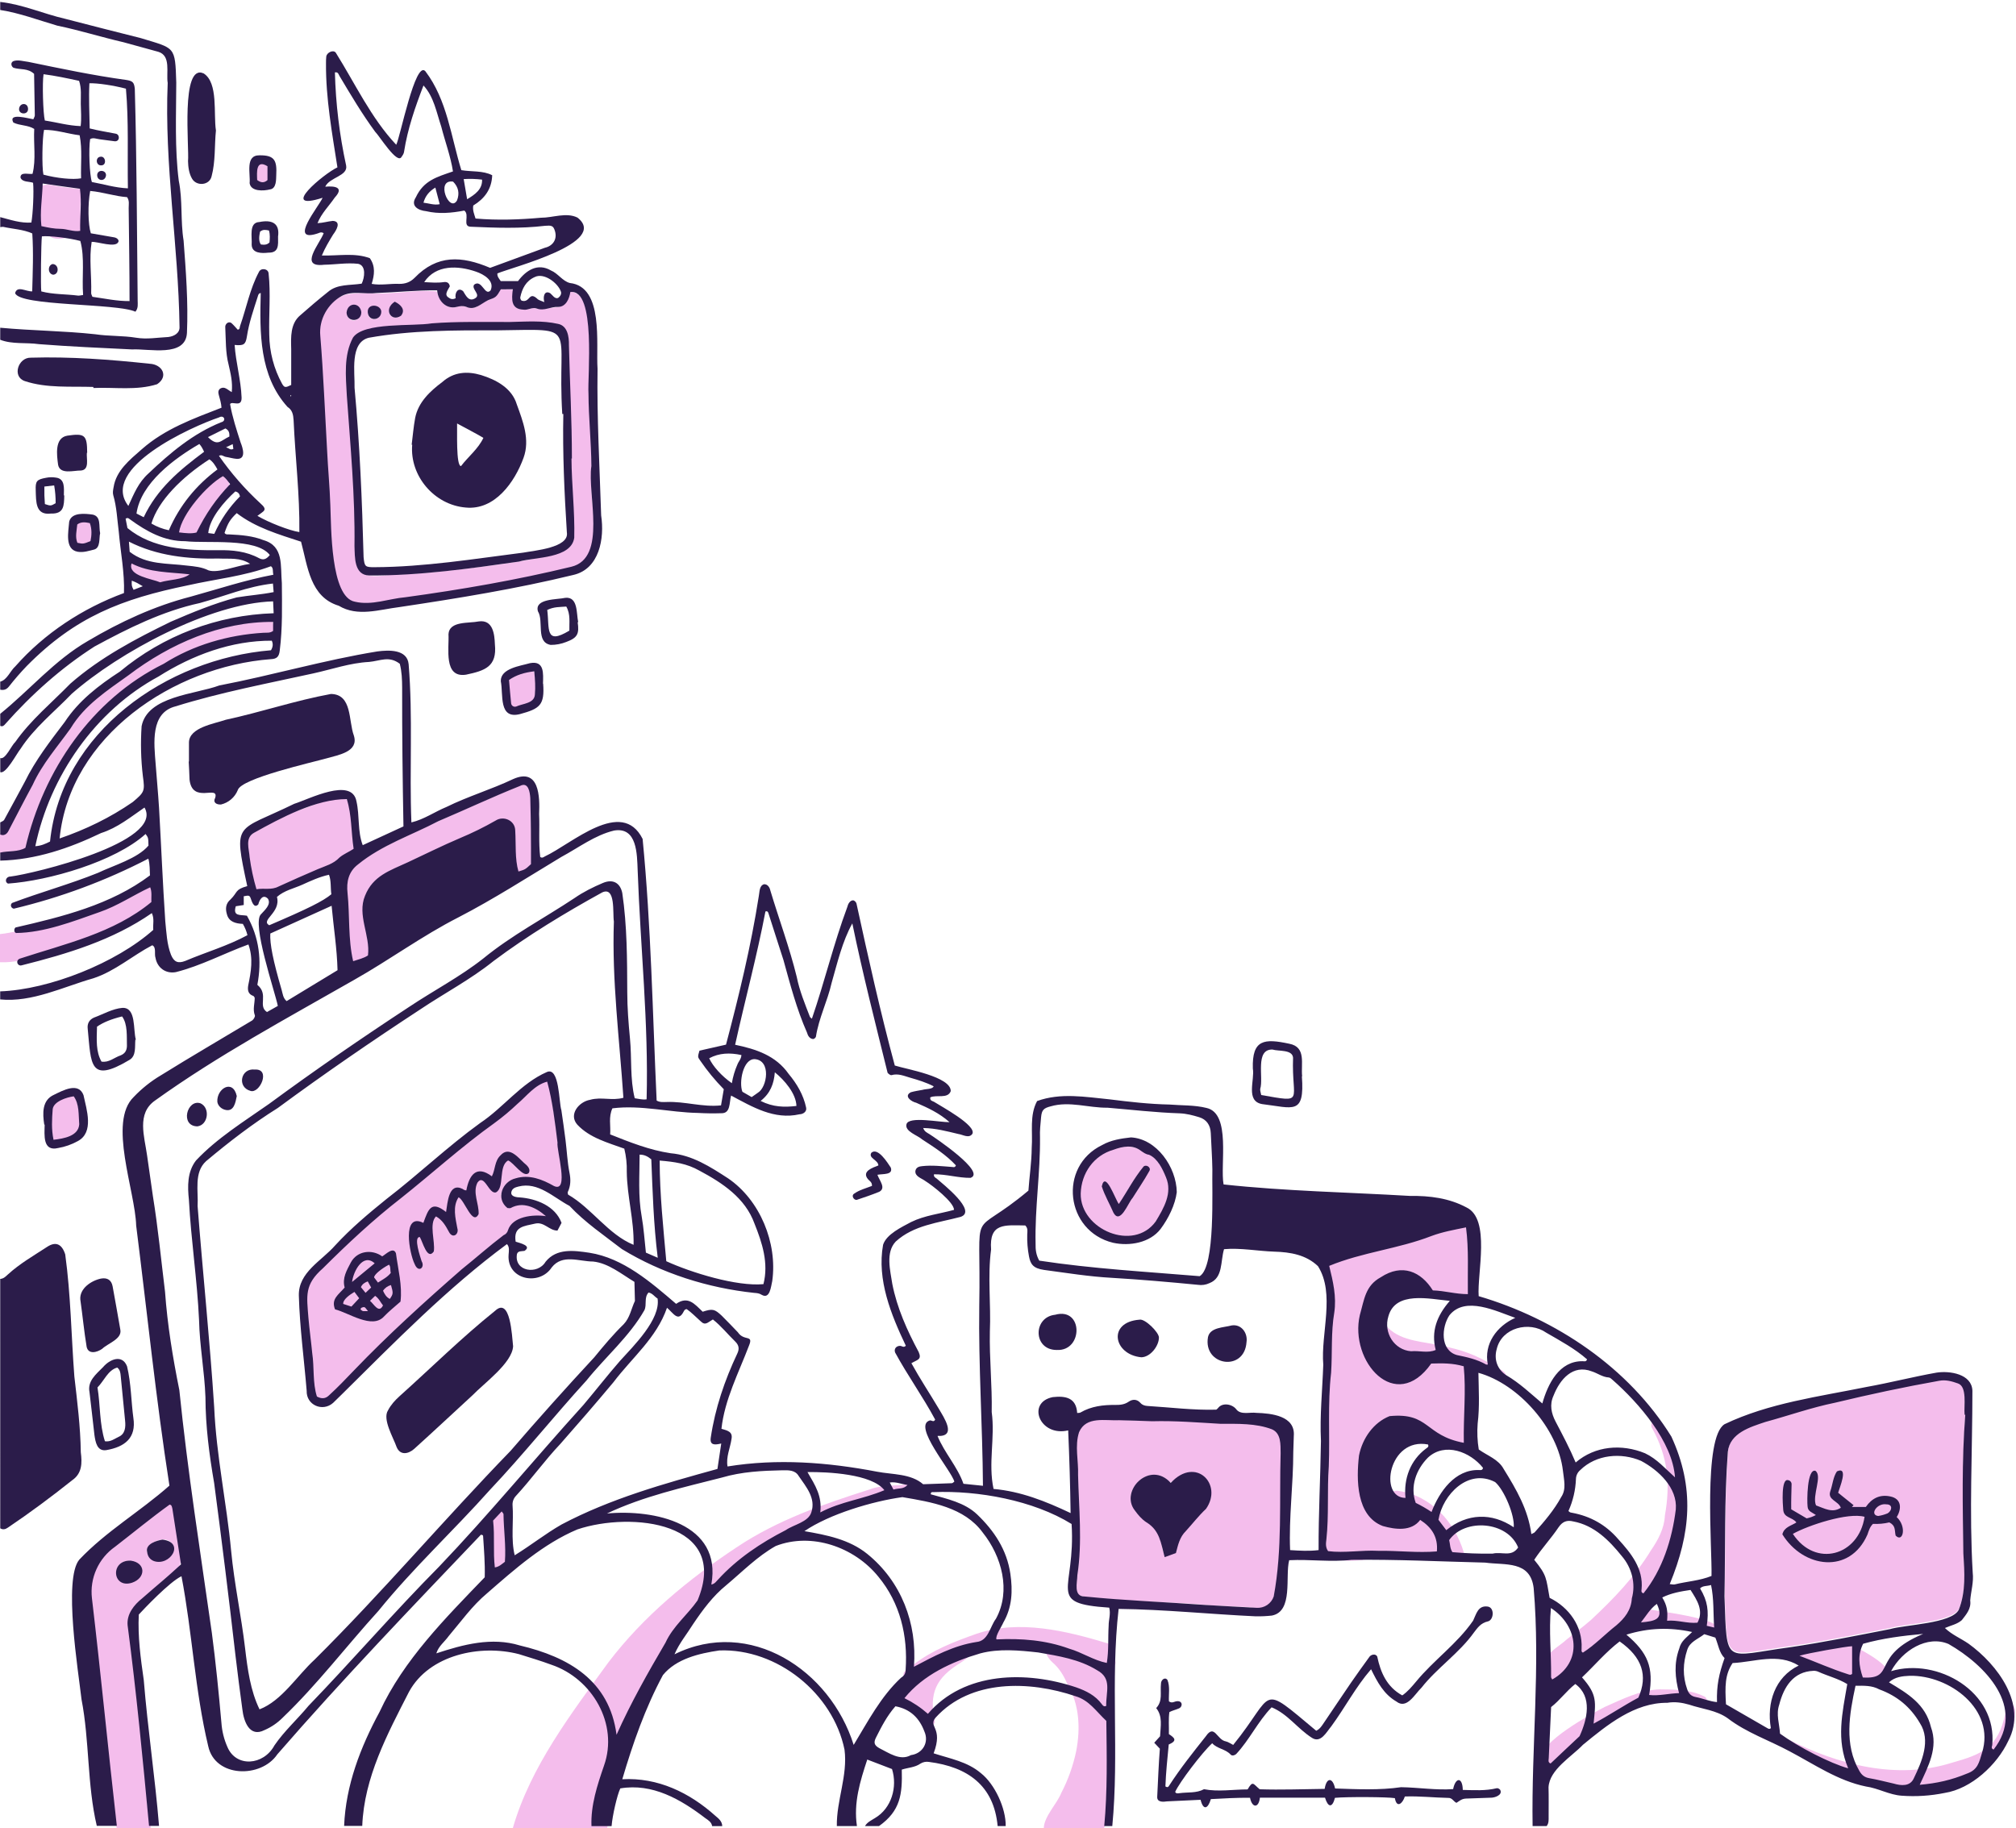 <svg fill="none" height="808" viewBox="0 0 891 808" width="891" xmlns="http://www.w3.org/2000/svg"><path d="m890.442 757.79c-.078 7.117-4.343 13.109-8.274 18.694-8.217 8.47-20.927 11.126-32.162 13.338-1.316.171-2.815.704-3.931.281-3.858-1.467-7.944-.375-11.814-1.422-3.699-.998-7.48-1.674-11.199-2.603-6.424-2.037-13.37-2.55-19.228-6.07-2.636-2.644-18.238-7.158-16.894-10.62.538-1.133 1.69-1.414 3.01-.77 22.137 11.284 48.193 18.218 72.595 10.53 13.728-3.817 20.776-6.925 23.738-21.998-.428-6.07 5.206-5.002 4.159.64z" fill="#f4bdec"/><path d="m814.283 725.2c3.699 1.63 27.058 12.397 18.271 16.861-4.281 1.736-8.583-1.022-12.987-.195-.293.04-.59-.008-.855-.139-7.455-2.216-14.666-5.165-22.141-7.397-4.249-.876-6.596-4.396-.945-5.211 2.542.171 4.949-.55 7.414-.904 3.878-.819 8.147.411 11.243-3.015z" fill="#f4bdec"/><path d="m226.647 807.995c7.899-27.294 25.783-50.563 42.254-73.262 15.48-20.369 35.551-36.872 56.796-50.922 17.859-11.945 38.371-19.061 58.699-25.51 5.296-2.037 11.064-1.516 16.604-2.176 1.968-.244 4.481.815 2.445 3.023-10.649 3.768-22.516 3.626-32.635 9.219-16.165 8.926-34.452 15.073-48.071 27.93-10.38 10.037-19.961 21.11-26.829 33.885-7.089 11.549-13.66 23.6-17.057 36.823-2.196 8.266-6.249 15.945-7.333 24.54-.587 5.545-2.974 10.869-3.108 16.454z" fill="#f4bdec"/><path d="m51.553 807.996c-4.664-30.293-6.404-60.87-10.327-91.253-1.744-11.907-2.607-25.481 8.526-33.135 8.657-6.421 16.523-14.206 25.889-19.502 2.245 6.828 2.526 13.851 3.907 20.834.733 3.874 1.031 7.626-3.047 10.025-3.096 1.907-5.589 4.787-8.367 7.215-4.575 4.302-11.814 8.225-11.35 15.415 2.729 22.658 4.84 45.361 7.671 68.003.538 2.567.358 5.296.375 7.952-.061 4.889 1.357 9.602 1.833 14.442zm24.907-123.35c-.102-5.964-7.113-4.611-10.184-1.821-1.499 1.398-1.666 3.08-.538 4.746 2.571 4.461 10.93 2.139 10.722-2.925zm-18.992 5.296c-8.196-.554-7.602 11.374.566 9.398 6.257-1.931 6.208-8.848-.566-9.381z" fill="#f4bdec"/><path d="m461.297 807.994c.285-5.361 5.756-10.543 7.809-15.644 2.99-5.772 5.183-11.924 6.518-18.287 1.992-10.184 1.442-20.975-4.025-30.015-1.523-3.581-3.507-6.795-6.518-9.37-1.389-1.258-4.619-5.169-1.059-5.646 1.748-.057 3.503 0 5.341-.525-6.657-2.111-13.676-2.037-20.536-3.048-6.274-.537-12.266 1.41-18.291 2.921-.99 3.035-3.288 4.754-5.814 6.412-11.17 6.873-14.213 13.48-11.577 26.231-.029.279-.132.544-.299.768-.167.225-.392.4-.65.507s-.541.143-.818.103-.538-.155-.755-.331c-4.754-3.23-4.074-6.75-9.814-8.921-4.44-3.149 2.579-6.294 3.402-9.724 1.373-2.278 3.752-2.628 4.942-5.606-3.365.599-4.698 2.444-7.464 3.948-.708.431-1.425.199-1.963-.444-1.829-2.522 2.346-4.005 3.805-5.439 8.375-6.481 18.185-10.302 28.109-13.781 18.849-6.404 39.674-1.255 58.124 4.306 4.408 1.295 1.332 3.874 2.77 6.86 2.168 4.367-3.34 3.524-6.11 3.112 5.544 8.844 2.037 9.749 2.998 18.418 1.462 8.774 1.397 17.627.281 26.434-.448 8.963 1.222 18.133-1.731 26.765zm16.107-75.613c-1.446-.856-2.921-1.601-5.019-1.569 1.333 1.984 3.145 1.63 4.702 1.964.501 2.012 3.193 3.104 4.395 1.181-1.238-1.259-2.619-1.527-4.078-1.576zm-61.607 1.719c-1.736.978-5.194.896-5.679 3.128 1.043 2.27 5.561-.953 6.082-2.66 1.426-.721 1.426-.721 1.821-2.273z" fill="#f4bdec"/><path d="m0 368.46c4.025 1.149 5.133-6.375 7.174-8.864 4.677-8.881 9.5-17.689 14.666-26.292 2.697-4.038 6.416-7.333 8.877-11.562 6.371-10.649 16.955-16.926 26.618-24.206 18.087-13.505 40.212-22.691 62.989-23.009.879 1.919.505 3.606.407 5.496-8.856.407-17.281 2.065-25.905 4.041-4.534.904-8.596 3.076-12.629 5.231-3.369.814-6.221 2.652-9.137 4.395-15.77 7.9-29.404 19.481-39.752 33.764-3.182 3.707-5.98 7.654-7.997 12.135-4.941 10.723-10.172 21.331-13.06 32.823-.448 1.694-.929 3.76-3.019 3.857-3.072.383-6.155.705-9.231 1.052z" fill="#f4bdec"/><path d="m0 412.857c5.83-.578 11.48-2.529 17.419-2.619 1.466-.105 2.915-.378 4.318-.815 14.665-4.428 30.073-8.648 42.681-17.668 1.809-1.482 3.186-.998 4.151 1.121 3.235 7.838-12.246 13.728-17.232 17.643-.986.607-2.188 1.389-3.218 1.296-2.587-.225-4.55 1.079-6.661 2.081-7.333 3.483-14.889 6.404-22.947 7.854-5.883 2.098-12.136 3.842-18.511 3.541z" fill="#f4bdec"/><path d="m475.693 704.559c-.534-5.911.208-11.26.75-16.963.061-8.148.036-16.267-.029-24.402-1.149-8.351-.696-16.796-.896-25.213-.018-2.213.527-4.394 1.585-6.338 2.929-5.321 10.135-4.274 15.276-4.608 9.37 1.536 18.915.306 28.358.79 9.422.734 18.882.595 28.28 1.463 6.11.407 15.72-.546 17.061 7.373-.11 16.825.737 33.788-.815 50.515-.289 5.862.183 18.373-4.616 21.978-2.505 2.444-5.149 1.845-8.302 1.222-6.041-.305-12.091-.546-18.132-.892-13.517-1.365-27.107-1.247-40.636-2.473-5.972-.9-12.27.061-17.884-2.452zm44.099-18.74c.281-7.674 7.377-13.313 12.253-18.547 7.003-5.891 1.471-19.147-7.854-16.177-2.33.888-4.754 2.778-6.811 4.106-5.919-4.074-10.934-4.864-15.647 1.267-4.649 5.887-.045 12.376 5.059 15.998 11.081 6.99 2.664 18.405 13.02 13.362z" fill="#f4bdec"/><path d="m242.193 477.376c.522 1.707 1.121 2.807 1.145 3.915.778 8.673 2.819 17.138 3.666 25.811.538 4.074 1.06 8.176 1.597 12.266.314 2.408.583 4.783-2.497 6.038-7.675-4.482-21.147-8.963-24.622 2.627.457 2.261.982 4.396 3.475 5.589 6.392-2.362 13.236-.505 17.953 4.946-1.222-.151-1.768-.106-2.228-.293-4.412-1.976-14.409.48-15.79 5.397-1.397 3.129-5.667 4.75-8.038 7.305-11.048 8.245-20.641 18.079-31.205 26.886-8.823 7.028-16.07 15.664-24.035 23.571-5.055 4.343-9.459 9.296-14.225 13.908-1.019.815-2.135 1.442-2.225 3.063-1.222 3.365-6.953-.928-6.518-4.179-.142-13.896-2.933-27.535-3.479-41.406-.37-5.418 3.928-9.036 7.362-12.523 11.615-12.009 24.101-23.144 37.356-33.315 7.541-5.031 13.195-12.25 20.821-17.191 11.146-9.5 23.628-17.265 33.812-27.844 2.058-1.968 4.424-3.365 7.675-4.571z" fill="#f4bdec"/><path d="m633.026 600.544c2.163 1.352 3.98 1.397 5.862 1.185 16.046.228 7.051 12.222 9.565 22.198 0 2.958 4.237 19.306-2.505 15.362-1.793-2.037-3.667-.647-5.512-2.179-2.07-2.008-5.125-.733-7.256-2.628-4.395-4.13-7.051-8.078-14.258-6.326.465 2.134 2.119 4.42 1.98 6.453-.815 3.882-2.811 8.876-7.854 8.053-1.072-2.444-1.956-5.295-5.74-5.589-1.418 2.106-4.705 4.176-4.823 7.154-.041 6.351 0 12.702 0 18.556 2.578 2.717 3.157 5.483 6.424 7.019 1.629.729 2.852 2.444 4.571 4.037 7.165-.766 7.935 2.387 14.726-3.781-4.224-3.332-8.938-5.1-13.134-8.363-1.772-2.061 1.487-3.169 3.154-2.705 14.258 2.159 24.662 13.647 28.695 27.078.477 2.314-2.037 3.096-3.935 2.852-1.919-.086-2.611-.611-2.892-2.624-.172-2.309-3.459-10.343-5.92-10.184-.615 1.222.383 2.228.62 3.32 3.108 8.148.745 8.706-7.036 6.832-4.326-1.308-7.683 2.627-11.993 1.817-10.042-.212-32.126 7.993-30.26-9.411.135-.871.408-1.808.208-2.635-1.051-4.889.118-9.623.754-14.397-.286-4.4-.057-8.771.146-13.187-.102-14.506-.077-28.972 1.031-43.41 1.222-5.328-.407-10.482-.815-15.724 1.495-9.798 2.326-19.648.135-29.417-.326-1.992-.131-3.516 2.077-4.2 1.475-.456 1.308-2.717 3.108-2.892 2.094-.261 4.653-.123 6.111-1.915 1.377-2.575 8.494-2.88 10.103-.892.166.129.362.215.57.25.207.034.42.017.62-.051 2.444-1.189 4.933-.37 8.172-.317 3.776-7.187 12.111-.461 14.873-6.237 7.993.089 6.758 1.548 14.03-3.369 4.888-.106 4.012 26.605 3.882 31.034-1.088 4.631-9.125.757-12.498 1.295-2.497-.232-5.092-.485-6.319-3.259-6.518-5.349-3.703.815-13.223-5.491-3.259.044-5.434 3.866-8.359 4.953-2.999 1.145-4.294 3.98-5.48 6.518-4.411 4.172-2.48 13.851-2.851 19.102 3.418 5.023 6.567 9.651 9.777 14.376 4.408 1.63 5.609.815 9.777.754 2.077.232 4.008-.126 5.422-2.094 3.561-2.713 3.414-2.917 4.889-7.198-8.034-3.451-18.874 0-23.779-9.097.856-1.678 1.699-3.328 2.444-4.815 1.328-.517 2.383-.31 3.109.501 6.444 6.31 16.152 5.984 24.389 8.148 7.647 1.393 14.82 3.967 21.416 8.119 1.923 1.605 7.936 2.876 5.956 6.196-1.52 1.222-3.337-.078-4.779-.848-8.693-4.383-17.077-11.044-27.375-7.927z" fill="#f4bdec"/><path d="m193.014 128.802c1.251 4.301 4.408 8.383 9.289 6.689 1.109-.366 2.307-.354 3.409.032 4.974 1.499 5.471-.635 9.26-2.623 2.852-.571 4.701-2.33 5.891-4.889 2.208-.159 4.228-.538 6.452.383-2.403 7.524 1.52 9.635 8.339 7.691 5.056.99 6.013.106 10.82-.366 3.483-.22 4.481-4.029 5.606-6.795 13.443.44 6.363 42.44 8.502 52.515.982 12.412.986 24.646.912 37.071.473 9.369 3.422 19.46-1.943 28.056-4.624 6.485-17.916 6.705-25.31 8.929-22.365 4.685-45.007 7.789-67.568 11.33-13.357 1.975-15.997-1.919-18.885-14.259-2.917-15.138-1.125-30.606-3.508-45.801-.354-11.358-.273-22.723-1.894-34.008.79-14.164-7.37-35.926 10.135-42.456 5.883-1.345 12.095-.359 18.096-.664 7.406-.265 14.938-1.499 22.397-.835zm14.316 14.115c-14.56.664-30.578.941-45.15 3.455-13.223.452-8.213 29.693-7.654 38.395 1.002 16.336 2.22 32.7 2.631 49.003.782 5.296-2.118 17.155 3.21 19.733 4.343 2.184 9.301.583 13.941.481 13.133-.297 26.137-1.959 39.177-3.577 10.938-1.401 21.921-2.925 32.59-5.703 6.237-2.106 7.451-3.699 7.28-10.355-.151-10.898-1.035-21.771-1.092-32.668.721-6.367-.566-12.665-.639-18.996.122-11.072-.473-22.133-.946-33.193-.468-5.068-6.232-6.603-10.494-6.579-5.886.126-11.813-.521-17.667.603-5.292-.432-9.46-.79-15.187-.587zm-48.209-4.412c-.469-4.408-5.349-4.012-5.887 0 .473 3.878 5.41 4.522 5.887 0zm15.574 1.793c4.481.346 3.295-5.704 0-6.07-2.978.277-4.233 5.895 0 6.07zm-6.706-2.037c-.089-3.259-5.703-3.178-5.296.407.196 3.43 5.581 3.039 5.296-.415z" fill="#f4bdec"/><path d="m157.618 425.163c.342 1.36 1.987 1.951.953 3.039-.444.464-1.536.313-2.51.468-2.22-9.834-1.804-19.35-2.912-29.196-1.882-12.539 2.216-17.518 12.991-23.262 20.674-10.538 41.907-19.688 63.18-28.948 8.18-3.369 4.44 13.195 5.357 17.432.114 5.296.721 10.592.696 15.888.151 3.389-3.76 4.118-6.061 5.54-3.288-3.447-1.031-13.444-1.903-18.393-.151-4.237-4.701-6.84-8.27-4.636-4.619 3.259-9.732 5.54-14.971 7.602-10.909 4.179-21.155 9.862-31.828 14.559-5.418 2.363-8.429 6.742-10.999 11.623-1.951 7.642 1.018 15.529 2.037 23.122.758 3.605-3.21 3.895-5.76 5.162z" fill="#f4bdec"/><path d="m741.347 651.942 2.473 1.662c1.189 13.851-6.034 26.317-8.775 39.516-.322 1.808-1.011 3.259-2.583 4.424-1.124.843-1.89 2.261-2.591 3.544-1.446 3.194-3.789 6.159-4.396 9.626 3.084 1.059 40.009 4.665 33.169 10.755-.815.167-1.821.31-2.558 0-5.81-2.359-12.038-2.766-18.096-3.927-1.899-.361-3.849-.361-5.748 0-3.377.668-6.758.705-10.152.68-6.286-.774-12.168 15.68-18.332 9.138-5.463 5.703-9.284 12.046-15.655 16.551-7.989-1.397-5.321-5.051-4.4-11.288 1.833-3.426 5.907-5.333 8.702-7.985 3.564-2.851 7.255-5.577 10.697-8.583 9.944-9.264 19.428-19.11 26.533-30.769 3.185-4.644 5.919-9.7 6.184-15.407 2.501-14.022 1.36-25.942-5.594-38.542-1.063-1.438-.028-4.224 1.895-3.067 5.687 6.526 7.862 15.195 9.227 23.672z" fill="#f4bdec"/><path d="m112.978 393.717c-1.894-6.925-3.561-13.948-3.666-21.183.105-7.516 26.173-15.366 32.887-18.084 3.617-.586 11.349-4.346 12.291 1.316.7 6.641 1.629 13.118 2.036 19.811-2.183 1.499-4.591 2.359-6.432 4.074-2.216 2.68-5.414 3.45-8.351 4.709-3.797 1.63-7.671 3.059-11.46 4.693-6.758 3.438-9.292 4.681-17.305 4.664z" fill="#f4bdec"/><path d="m477.302 527.345c-.489-13.513 14.821-24.626 26.911-19.208 2.526 1.927 5.818 2.037 7.468 5.1 2.098 3.231 4.326 6.351 4.676 10.36.815 7.202-3.067 14.295-7.939 19.432-11.827 9.329-31.788-.721-31.116-15.684z" fill="#f4bdec"/><path d="m680.884 777.434c-.265-7.487 21.815-19.639 28.365-22.976 7.74-3.414 15.639-7.471 24.272-7.772 6.595.028 13.443.101 19.493 3.03 2.68 1.072.937 5.019-1.581 3.72-3.821-1.829-7.883-2.33-12.046-2.444-2.408.052-4.709-1.064-6.926.199-9.121 3.357-18.498 6.294-26.919 11.211-5.361 4.832-11.578 8.689-16.262 14.291-1.923 1.629-3.667 5.247-6.6 4.457-1.605-.449-1.89-2.404-1.796-3.716z" fill="#f4bdec"/><path d="m17.758 99.728c.065-5.414 0-11.407.326-17.517 3.137-1.222 5.948-.069 8.783.322 2.901.407 5.817.705 8.901 1.071.163.815.521 1.536.407 2.171-1.438 5.561-.082 11.219-.338 16.67-2.819 1.723-5.646-.815-8.555-.171.97 1.381 2.75 1.059 3.772 2.102-3.12 1.487-8.991 2.2-10.384-1.853-.363-1.471-2.029-1.161-2.913-2.795z" fill="#f4bdec"/><path d="m101.318 214.859c.085.986-.725 1.833-1.499 2.75-2.371 2.807-4.603 5.74-7.06 8.469-2.4 2.416-2.697 5.805-4.176 8.649-1.768 2.815-5.426 2.444-8.323 2.851-4.587-1.116.872-10.323 2.607-12.482 3.129-2.933 17.892-23.469 18.45-10.237z" fill="#f4bdec"/><path d="m23.689 503.941c-1.829-4.86-1.907-8.555-.285-15.774 1.894-1.25 8.873-6.277 10.184-2.668 1.907 6.722 4.681 15.387-4.379 17.717-1.744.607-3.544 1.593-5.52.725z" fill="#f4bdec"/><path d="m70.5 259.162c-2.717-.061-16.413-6.848-13.993-10.253.904-1.34 2.709-1.336 3.939-.505 6.396 3.8 14.283 3.666 21.456 3.743 1.964.143 4.371-.37 5.732 1.41.778.965.179 2.664-.998 2.795-2.065.224-4.074.448-5.785 1.808-.293.233-.856.184-1.296.18-3.414-.351-5.487 1.018-9.056.822z" fill="#f4bdec"/><path d="m224.578 300.307c3.455-2.037 7.333-3.846 11.492-3.503 1.34 8.636 2.99 13.533-7.051 16.107-6.042 1.528-3.651-8.999-4.441-12.604z" fill="#f4bdec"/><path d="m217.502 671.658c2.53-3.153 2.53-3.153 4.889-4.257 1.568 5.94.762 12.882 1.487 19.147.098 4.102-.485 5.259-5.259 6.579-.815-.407-.746-1.198-.754-1.906-.049-6.604.029-12.894-.363-19.563z" fill="#f4bdec"/><path d="m36.664 229.981c1.801-.192 3.699.183 4.546 1.931.908 2.037.758 9.162-1.976 10.062-2.672-.053-5.972.754-7.109-2.444-1.328-2.709-.591-5.455.277-8.111.709-1.548 2.782-1.41 4.261-1.308z" fill="#f4bdec"/><path d="m114.449 72.34c1.568-.281 2.851.383 4.403 1.222-.44 2.628 1.63 7.74-2.53 7.972-1.694.118-3.092-.505-3.185-1.67-.204-2.591-.774-5.288 1.312-7.524z" fill="#f4bdec"/><path d="m78.346 655.132c1.271-1.666 2.098-2.774 3.939-3.304l.387 3.711z" fill="#f4bdec"/><path d="m868.693 624.843c-1.609 20.369-1.116 40.815-.847 61.22.545 8.376 1.189 17-2.037 24.96-3.137 6.135-23.522 6.494-30.48 8.555-14.666 2.852-29.307 5.826-44.09 7.997-29.087 3.813-27.934 8.84-28.969-22.605.407-21.241-.122-42.588 1.483-63.763.908-8.31 9.809-10.93 16.617-13.215 10.262-2.815 20.34-6.376 30.777-8.502 15.244-3.666 30.553-6.925 46.009-9.692 2.88-.55 5.573.204 8.245 1.153 4.339 1.361 2.55 10.185 2.99 13.88z" fill="#f4bdec"/><g fill="#2b1c4a"><path d="m.098 301.284c3.019-.737 4.432-4.782 6.701-6.791 12.865-14.6 29.787-25.664 47.993-32.374.326-8.864-1.52-18.095-2.293-27.041-.701-5.414-.892-10.918-2.444-16.23-.31-1.063-.069-2.355.151-3.495 1.112-7.333 7.149-12.14 12.409-16.744 10.25-9.064 22.736-13.533 35.291-18.409-.163-2.082-.676-3.768-1.222-5.703-.297-1.072-.293-2.098.705-2.787 1.968-1.108 3.19.636 5.051 1.589.432-4.538-.48-8.021-1.405-12.156-1.405-5.365-1.177-10.873-1.466-16.332-.244-1.556 1.45-3.096 2.799-1.951.97.872 1.797 1.898 2.697 2.852 1.1-.118.794-1.084 1.051-1.667 2.786-7.915 4.335-16.388 8.315-23.831.88-1.976 4.155-1.52 4.285.668.974 8.962.045 18.051.289 27.062.079 7.588 2.028 15.039 5.675 21.693 1.031 1.731 1.43 1.772 4.025.513v-15.928c-.147-5.219-.407-11.187 3.984-14.865 4.001-3.52 8.058-6.983 12.221-10.295 4.172-3.63 9.737-2.851 14.947-3.695 1.283-2.587 2.094-7.988-1.544-8.762-4.99-.567-10.042.334-15.048.407-11.37 1.344-2.037-9.133-.208-13.944-1.304-.844-2.167.077-3.125.256-12.294 3.785.864-11.891 2.652-15.908-19.819 6.327.599-10.694 6.551-13.443-2.342-15.073-5.17-30.517-5.052-45.993-.017-1.035.026-2.07.131-3.1.265-1.54 2.876-3.031 4.143-1.67 8.587 13.7 15.651 28.973 26.76 40.774 1.691-2.994 8.433-37.584 12.89-32.488 9.618 12.673 11.308 28.842 15.887 43.711 4.51.778 9.586.118 13.643 2.249-.236 6.253-3.458 10.392-8.371 13.378-.363 2.135.448 3.878 1.006 5.756 9.614.835 19.289.505 28.903-.354 5.296.02 11.224-2.514 16.157-.057 14.083 11.064-28.679 21.839-35.401 24.671-.13 1.397.697 2.24 1.487 3.397h7.63c3.573-4.823 8.75-8.127 14.56-4.697 3.096 1.251 5.128 4.738 8.367 5.536 15.114 1.687 11.46 26.944 12.221 37.947-.317 21.591.917 43.207 1.593 64.802 1.536 10.09-.745 23.652-12.307 26.288-25.294 6.163-51.072 10.335-76.81 14.193-8.963 1.099-18.511 4.448-26.855-.583-12.677-3.854-13.712-17.354-16.661-28.309-9.924-3.259-20.023-6.167-28.431-12.628-2.953 2.819-3.878 4.346-5.39 8.742.587.929 1.561.583 2.38.68 5.027.245 10.07.632 14.808 2.51 9.162 2.619 7.446 11.443 8.147 19.032.073 9.916.322 19.868-.929 29.739-.313 2.75-1.242 3.727-3.968 3.85-42.896 3.226-88.808 33.918-93.325 79.242 11.407-3.906 22.406-9.215 32.325-16.095 5.113-4.339 5.43-4.709 4.481-11.378-.876-7.354-1.066-14.773-.566-22.161 2.648-13.354 23.652-14.006 34.334-17.99 23.392-4.481 46.31-11.215 69.829-15.036 5.007-.664 13.219-1.039 13.851 5.63 1.935 23.281.293 46.587 1.222 69.938 5.585-1.32 10.249-4.669 15.521-6.84 9.557-4.713 19.839-7.74 29.453-12.315 11.574-5.137 11.814 7.781 11.468 15.427.293 6.298-.269 12.759.489 18.984.814.632 1.429.147 2.036-.216 11.924-5.565 34.033-26.117 43.223-7.74 3.74 38.293 4.416 77.153 6.2 115.646 1.467.843 2.974.64 4.416.627 8.197-.313 15.786 2.371 24.035 1.499.461-2.603.815-4.599 1.223-7.145-3.83-3.896-7.309-8.122-10.397-12.629-1.181-1.654-1.153-1.674-.35-4.415l11.732-2.661c5.704-21.591 11.036-43.528 14.491-65.648.366-1.805.171-4.612 2.297-5.243 1.528-.118 2.518 1.34 2.799 2.75 3.837 12.738 8.486 25.257 11.671 38.191 1.222 6.139 3.602 11.879 5.83 17.672.09.24.407.407.872.815 5.621-16.369 9.602-33.12 15.643-49.358.297-1.336 1.173-2.986 2.652-2.966.328.105.626.287.869.53.244.243.426.54.532.868 5.26 24.112 10.482 47.695 16.939 71.625 5.096 1.629 24.821 4.888 24.732 11.3-1.3 3.565-6.278 1.459-9.052 2.77-.204 1.548.969 1.585 1.629 1.948 3.035 1.955 18.972 10.498 16.964 14.193-1.5 2.159-4.18.321-6.172.052-5.296-1.254-9.944-2.537-15.554-2.647.599 1.662 1.78 2.081 2.709 2.664 2.685 1.715 25.298 16.971 18.206 19.366-5.398.053-10.755-1.654-16.153-1.576-.163 1.222.656 1.479 1.198 1.886 2.693 2.379 18.132 14.421 10.563 16.939-9.895 2.627-20.796 3.666-28.683 10.93-4.546 4.851-2.375 12.803-1.491 18.69 2.098 10.685 6.542 20.544 11.659 30.101 1.495 3.426-.599 3.377-3.218 4.95 3.76 6.848 8.103 13.374 12.091 20.095 2.244 3.871 8.2 12.487-.55 12.051 3.084 7.548 8.783 13.484 11.467 21.151l8.616.884c-.179-26.529-2.004-53.008-1.629-79.545.88-47.174-5.08-28.406 21.725-50.922.408-6.025 1.414-12.453 1.459-18.975.517-6.893-1.059-14.258 2.379-20.609 10.388-3.768 21.289-1.809 31.995-.754 8.824 1.108 17.639 2.118 26.537 2.298 5.434.452 10.999.183 16.331 1.503 10.971 2.391 5.94 25.212 7.553 33.812 27.294 2.966 54.971 3.451 82.424 5.076 8.698-.118 17.241.965 24.952 5.1 10.734 5.133 4.632 29.132 5.369 39.202 34.22 10.054 66.354 31.649 85.17 62.08 10.372 22.577 8.555 42.587-.729 65.18.868.074 1.548.273 2.167.155 5.435-1.348 11.077-1.629 16.295-3.748.322-11.911-3.8-61.192 5.761-67.074 19.59-9.37 41.691-12.173 62.833-16.475 10.332-1.857 20.524-4.481 30.867-6.318 5.895-.904 15.574.599 15.843 7.993 0 26.797-1.446 53.578.135 80.379.505 4.18-.779 8.258-1.104 12.323.501 3.667-1.736 6.144-3.699 8.69-2.107 1.857-4.677 2.261-7.484 3.495 3.117 2.994 6.925 4.518 10.441 6.925 12.853 9.284 26.036 26.85 17.578 42.946-4.961 10.592-16.348 21.183-28.129 23.021-6.247 1.28-12.64 1.692-19 1.222-5.475-.359-10.368-3.324-15.818-4.074-12.315-2.513-22.769-9.777-33.719-15.55-9.125-4.925-19.041-8.224-27.355-14.608-5.031-3.585-11.313-4.074-17.037-6.017-3.165-.917-6.359-1.377-9.646-.815-14.519-.114-26.549 9.753-37.283 18.556-5.056 5.296-14.812 10.951-15.216 18.788.122 4.294.037 8.592.045 12.886 0 1.479.135 2.978-.864 4.245h-6.22c-.55-35.035 3.467-70.24.472-105.173-1.462-12.274-12.628-10.041-21.411-11.264-19.673-.476-39.361-1.474-59.033-1.222-9.264 1.08-18.332-.309-27.612.163-1.874 7.15 1.927 22.63-7.655 24.471-2.348.258-4.71.369-7.072.334-20.214-.933-40.407-3.047-60.646-3.287-3.666 31.775.265 64.129-2.807 95.994h-3.556c1.446-15.407 1.112-31.058.925-46.494-4.579-4.265-7.541-9.101-13.639-10.913-20.308-6.881-46.294-7.586-61.783 9.43-3.556 4.221 3.495 4.196-.904 15.815 7.467 2.423 14.889 3.666 20.919 8.791 6.065 4.778 11.064 15.48 10.929 23.371h-3.556c-1.662-17.969-13.272-26.145-30.288-28.349-1.32-.24-2.683.02-3.822.729-2.444 1.731-5.532 1.76-8.261 2.66.269 10.791-.505 18.169-10.07 24.96h-6.193c1.003-1.768 2.824-2.518 4.42-3.552 7.333-4.302 10.01-13.757 7.529-21.661l-10.938-4.196c-3.19 9.631-6.111 19.147-4.567 29.409h-8.885c-.191-11.337 4.889-22.349 3.394-33.784-5.093-24.923-29.796-44.811-55.33-43.846-8.905 1.3-19.057 3.667-24.932 10.894-7.842 14.571-13.284 30.186-17.953 46.033 15.697-.864 29.706 5.899 41.145 16.173 1.467 1.222 2.995 2.444 3.027 4.546h-4.461c-.269-1.809-1.792-2.668-3.039-3.544-10.848-8.29-23.375-15.545-37.556-13.126-1.421 3.056-3.479 12.002-3.845 16.67h-8.889c-.379-9.149 2.57-18.124 5.528-26.707 6.567-18.43-5.251-38.571-23.294-44.641-4.709-1.747-9.537-3.173-14.331-4.676-17.004-4.404-39.569.216-48.543 16.649-9.517 18.593-19.856 37.841-20.671 59.269h-8.013c.746-18.006 7.195-34.7 15.664-50.38 10.612-22.988 29.213-41.552 46.482-59.505.167-6.437-.322-11.932-.717-18.19-.094-.57-.2-.407-.954-.635-30.39 31.873-61.082 63.791-89.985 97.073-7.162 10.657-27.555 10.384-30.553-3.613-5.907-24.699-7.04-50.246-11.814-75.096-5.231 2.42-16.902 14.784-18.874 16.943-.469 9.871.815 19.253 2.204 28.956 1.748 21.542 4.982 42.913 6.75 64.447h-4.42c-2.754-29.518-5.606-59.204-9.472-88.673-.436-5.003 2.852-9.036 6.485-11.94 5.703-5.019 11.521-9.777 17.11-14.971-1.271-8.25-2.53-16.434-3.805-24.618-.216-.762-.224-1.67-1.222-1.801-8.217 5.911-16.079 12.421-24.1 18.613-3.598 2.518-6.449 5.962-8.25 9.967s-2.487 8.423-1.983 12.785c3.947 33.515 7.182 67.111 10.999 100.622h-8.856c-4.302-18.295-3.173-37.454-6.75-55.916-1.397-12.307-8.099-53.183-.99-61.738 11.871-12.547 26.976-21.326 39.845-32.725-5.944-38.171-9.854-76.619-14.698-114.941-.444-15.443-12.511-45.793-1.1-56.817 3.568-3.759 7.641-7.004 12.103-9.642 13.317-8.282 26.911-16.177 40.33-24.239.611-.485 1.328-1.682 1.12-2.22-1.014-2.66-.028-5.272-.065-7.789-.249-.334-.375-.701-.599-.778-2.35-.791-2.611-2.591-2.269-4.657 1.247-6.061 2.294-11.891.094-18.108-10.816 3.952-20.903 9.407-32.053 12.222-4.444.851-8.245-1.866-9.027-6.343-.595-1.683.469-4.673-1.43-5.52-8.718 4.559-16.478 11.476-26.015 14.592-13.354 3.797-27.115 10.747-41.194 9.345v-3.556c21.754-.77 51.35-12.629 67.653-27.168-.2-2.888.554-4.758-.619-7.43-17.203 11.96-37.389 18.03-57.497 23.077-1.837.546-2.966-2.037-.892-2.933 19.982-6.558 41.589-11.28 58.177-25.029-.094-2.281.33-4.457-.521-6.518-7.459 3.459-14.49 8.274-22.495 10.999-11.814 4.155-24.235 9.028-36.798 9.207-1.055-.407-.892-1.955-.224-2.444 20.621-4.734 42.188-10.046 59.416-23.021-.143-2.505 0-4.832-.717-7.394-18.85 9.767-38.824 17.191-59.477 22.108-1.222-.256-1.723-1.686-.754-2.525 12.498-4.718 25.579-8.303 38.041-13.338 6.852-3.287 17.456-6.302 22.247-12.022-.073-3.458-.073-3.458-1.271-5.128-13.529 12.221-42.754 20.649-60.809 21.92-1.756-.855-.79-3.165 1.018-3.1 10.302-1.263 68.178-15.236 59.306-30.516-6.111 4.192-11.903 8.962-19.196 11.284-14.022 6.734-28.838 11.814-44.567 12.185v-3.557c3.638-.839 7.875-.179 11.134-2.11 7.887-34.154 29.299-65.62 61.135-81.341 13.117-8.33 28.516-12.755 43.964-13.692 1.446-.114 2.97.241 4.371-.839v-3.976c-23.155-.171-45.626 9.696-63.848 23.538-9.528 6.836-19.44 13.199-25.636 23.486-5.866 8.212-12.555 15.72-16.768 24.98-3.666 6.754-7.158 13.602-10.726 20.41-.664 1.376-2.094 2.322-3.626 1.548v-5.333c.591-.371 1.442-.595 1.735-1.124 3.08-5.561 6.045-11.183 9.093-16.76 4.693-9.622 11.239-18.022 17.68-26.5 6.155-9.394 15.073-16.238 24.365-22.267 19.151-15.934 43.075-25.015 67.975-25.803-.086-1.89-.159-3.467-.245-5.251-27.852.79-68.15 22.52-89.003 40.856-7.663 7.98-16.548 14.954-22.618 24.32-1.735 2.106-6.469 11.325-8.962 10.307v-6.221c2.269.815 4.954-5.638 6.64-7.109 6.819-9.72 16.055-17.301 24.312-25.766 13.175-11.545 28.744-19.762 44.404-27.38 9.467-4.102 19.147-8.082 29.111-10.742 5.48-.917 10.881-1.251 16.357-2.355-.11-1.312-.204-2.444-.314-3.785-11.386 1.284-21.436 5.622-32.277 8.608-16.576 3.618-31.743 11.175-46.575 19.228-14.69 9.394-27.852 21.184-39.414 34.22-.587.705-1.222 1.336-2.257.851v-5.324c13.036-10.539 24.035-23.713 38.762-32.207 14.258-8.433 29.36-15.44 45.439-19.587 12.221-3.385 24.056-7.333 36.513-9.683-.407-1.463.135-2.966-1.087-3.756-11.778 4.432-24.431 5.654-36.628 8.424-29.331 6.034-49.785 13.908-71.291 35.687-2.769 2.882-5.391 5.904-7.854 9.051-1.104 1.385-2.294 1.707-3.862 1.406zm280.307 265.296c-5.838-3.528-11.562-8.302-18.271-8.995-6.29-.024-13.549-3.434-18.295 2.607-5.484 8.347-19.868 5.488-19.061-5.601.101-1.63.517-3.402-.726-4.713-26.263 19.395-49.451 43.137-72.708 66.145l-4.127 4.037c-4.636 4.107-11.895.982-11.679-5.353-1.153-14.013-3.064-27.938-3.459-42.021-.285-10.363 10.083-15.386 16.051-22.238 6.925-7.516 14.771-14.12 22.707-20.52 14.099-10.82 26.948-23.131 41.369-33.559 10.319-6.848 18.063-17.587 29.486-22.545 5.605-2.472 5.296 13.534 6.412 16.845.639 4.392 1.283 8.783 1.833 13.187.607 4.844.815 9.777 1.764 14.535.607 3.056.521 5.769-.782 8.523-.102.212.069.546.151 1.087 10.416 5.968 17.79 17.668 28.952 22.194.24-10.999-2.897-21.375-3.011-32.305.097-3.435-.27-6.867-1.091-10.204-7.26-2.636-15.302-4.767-20.732-10.572-4.037-4.481.66-10.184 5.63-11.019 4.933-1.402 9.708.521 14.706-.897-1.731-25.962-5.128-51.818-4.208-77.918-.607-3.638.876-15.587-5.137-12.861-16.527 9.109-32.863 18.992-47.989 30.292-10.16 8.188-21.782 14.258-32.59 21.522-21.31 13.94-42.322 28.386-62.801 43.467-11.186 7.003-21.664 15.073-31.722 23.526-5.459 4.974-3.345 13.231-3.74 19.839 2.298 29.657 5.414 59.265 7.333 88.955.925 21.326 5.508 42.245 7.491 63.473 1.369 14.421 4.482 28.704 6.168 43.051 1.084 9.183 2.347 18.715 6.376 26.961 9.825-3.756 16.669-14.955 24.344-21.974 29.942-29.739 57.237-61.987 86.608-92.275 12.083-14.011 24.419-27.798 37.007-41.361 4.126-5.047 8.294-10.038 12.97-14.592 2.787-2.892 3.349-6.86 4.983-10.307-.07-2.786-.139-5.581-.212-8.416zm-52.503-17.774c2.118.684 7.264 1.85 3.895 4.074-1.186.212-2.885-.102-3.316 1.393-1.369 7.773 9.153 9.309 12.657 3.398 4.888-6.074 12.567-4.97 19.387-3.964 14.91 2.338 27.147 13.036 38.293 22.577 5.259-3.618 8.119 0 11.737 3.487 4.379-1.41 5.243-1.222 8.412 1.739 2.444 2.392 4.766 4.889 7.137 7.333 2.807 4.167 7.011.855 4.925 5.911-4.558 12.001-10.771 23.864-12.176 36.749 2.823.815 5.051 1.373 4.452 4.481-.586 4.074-2.505 7.977-1.763 12.177 21.998-3.573 44.241-1.87 66.019 2.298 6.823 1.328 14.951.782 20.434 5.556 4.395-.15 8.555-.273 12.677-.456.351 0 .685-.407 1.108-.705-1.222-4.774-18.629-24.809-10.828-27.037.77-.171 1.703 1.01 2.355-.379-5.414-10.099-12.221-19.554-17.692-29.629-.615-1.588.452-2.941 2.171-2.961.815 0 1.597.969 2.554-.057-6.518-13.717-12.832-29.144-10.054-44.608 1.508-4.717 8.221-7.813 12.413-10.07 5.96-2.921 12.678-3.626 18.947-5.37-.024-3.393-9.61-10.848-12.698-12.754-1.601-1.223-4.672-1.984-4.375-4.482.31-1.597 1.674-1.975 3.035-2.094 4.432-.497 8.86.057 13.288.379.538.037 1.198.322 1.573-.721-4.269-4.619-9.683-8.062-14.922-11.471-1.968-1.805-7.708-3.488-6.926-6.657.884-3.825 15.106-.77 19.009-.99-4.531-3.996-9.317-6.192-14.707-8.555-2.191-.489-5.613-2.953-2.35-4.644 1.698-.493 3.471-.733 5.214-1.063 1.283-.444 4.388-.192 4.856-1.556-3.353-1.728-6.872-2.803-10.4-3.809-2.665-.758-5.272-1.984-8.213-1.133-.46.135-1.348-.521-1.748-1.034-5.418-21.97-10.999-43.74-15.586-66.036-4.461 8.05-6.599 17.427-9.137 26.251-1.829 8.115-5.675 15.574-6.95 23.807-.069.432-.815 1.084-1.222 1.063-1.56-.097-2.359-1.495-2.738-2.888-4.566-10.339-7.39-21.183-10.392-32.04-2.196-6.925-4.481-13.794-6.644-20.707-.192-.607-.505-1.035-1.32-.741-3.785 19.851-9.024 39.108-13.395 58.902 9.297 1.927 17.982 4.783 23.649 12.877 3.633 4.343 6.518 9.227 7.711 14.813.477 1.833-1.267 3.002-2.909 3.043-11.17 2.517-20.747-3.227-30.231-8.282-.872 3.202-.138 7.956-4.383 7.813-3.394.114-6.803.065-10.185-.126-12.628-.216-25.31-3.638-37.886-2.037-1.792 3.817-.692 7.651-.994 11.521 8.665 3.454 17.473 6.954 26.724 8.326 9.541.815 17.55 6.017 25.355 11.073 14.169 9.622 21.921 28.614 19.554 45.426-.558 2.306-.985 8.148-4.603 6.111-1.084-.705-2.163-.815-3.34-.884-20.492-2.18-40.881-8.583-58.5-19.359-7.923-6.11-16.319-11.793-23.163-19.093-7.088-3.728-13.9-10.792-22.552-8.555-1.455.35-2.925.859-3.182 2.623-.187 1.296 1.177 2.102 3.666 2.176 7.386.521 15.782 3.784 18.552 11.264-.57 1.083-1.222 2.334-1.804 3.409-3.667 0-5.83-3.967-9.802-3.104-5.104 1.182-9.728 1.267-8.673 8.001zm57.876-62.911c.917-33.535-2.758-67.535-3.952-101.2-.281-7.146-.203-19.318-10.432-17.599-8.494 2.037-15.688 7.581-23.298 11.663-15.073 9.085-29.881 18.634-45.533 26.724-15.977 8.148-30.447 18.805-46.033 27.604-29.767 17.028-60.092 33.307-87.993 53.325-8.266 5.736-4.66 16.039-3.536 24.247.88 6.001 1.695 12.014 2.575 18.015 2.269 14.009 3.634 28.19 5.365 42.273 1.047 14.629 3.422 29.087 6.318 43.434 3.666 35.935 9.28 71.605 14.376 107.356 1.744 13.199 3.043 26.48 4.224 39.723.252 3.7 1.154 7.327 2.664 10.714 3.801 9.044 15.887 8.246 20.776-.733 4.339-6.367 10.152-11.541 15.044-17.472 19.518-20.227 37.911-41.553 57.701-61.514 22.055-23.098 42.367-47.85 63.816-71.494 5.438-6.441 10.624-13.11 16.16-19.461 5.907-6.518 18.039-18.389 16.605-27.567-1.279-.713-2.204-2.342-4.001-2.648-2.069 2.306-.66 5.296-1.8 7.773-6.649 11.675-17.232 20.67-25.62 31.107-14.474 15.863-27.865 32.672-42.595 48.266-16.153 18.124-34.028 34.627-49.342 53.545-14.258 15.668-27.041 32.591-42.367 47.256-2.305 2.317-5.031 4.171-8.033 5.463-6.579 3.365-9.154-3.85-9.749-9.195-1.086-7.919-2.1-15.848-3.043-23.786-2.917-25.431-6.059-50.837-9.427-76.216-2.171-12.547-3.809-25.176-3.846-37.959-.407-11.407-2.579-22.655-2.823-34.073-.815-17.75-3.544-35.352-4.481-53.102-.64-5.988-.762-12.445 3.137-17.448 9.304-9.879 21.135-17.179 32.203-24.947 20.271-14.919 41.003-29.164 62.06-42.979 10.796-7.198 22.524-13.317 32.704-21.35 12.56-10.286 26.887-17.778 40.33-26.708 3.923-2.721 8.148-4.807 12.519-6.664 4.371-1.858 7.634-.123 8.579 4.424 2.143 14.51 2.139 29.233 2.204 43.874 0 6.803.542 13.602 1.186 20.369.872 8.795-.033 17.843 2.114 26.479 1.845.249 3.442.762 5.243.477zm187.393 182.883c-.192-12.775-.526-23.953-1.071-36.562-12.596 2.97-18.561-12.319-6.84-14.702 5.744-.652 10.392.293 10.816 7.011.607-.081 1.108 0 1.45-.212 4.778-2.79 10.033-3.397 15.419-3.348 2.09.02 4.017-.143 5.874-1.422 1.695-1.169 3.667-1.222 5.227.542.868.977 1.935 1.254 3.157 1.34 10.185.619 20.059 1.919 30.346 1.629.284-.202.545-.436.778-.696 1.906-2.603 6.338-1.789 8.086.574 2.013 2.571 5.968 1.141 8.816 1.536 6.697.204 17.305 1.304 16.584 10.184-.094 2.367-.151 4.734-.228 7.105 0 14.45-1.996 28.993-1.402 43.369 4.319.281 8.388.526 12.588 0-.057-16.164.815-32.089 1.043-48.225-.55-11.268.632-22.475 1.027-33.71-1.157-13.892 5.361-31.368-2.343-43.557-5.295-5.055-12.221-6.216-19.305-6.42-7.333-.245-14.918-1.748-22.214-1.092-1.63 5.435-.363 12.629-6.388 14.987-1.615.777-3.428 1.043-5.198.762-12.629-1.222-25.31-2.334-38.033-3.084-10.042-.545-19.961-2.167-29.942-3.499-4.738-.684-5.976-2.493-6.636-5.96-.612-3.198-.873-6.453-.778-9.708.037-1.283.436-2.676-.872-3.98-9.08-.106-15.993-1.222-15.105 10.625-1.605 12.05 0 24.226-.542 36.342-.241 11.838 1.043 23.656.815 35.498 1.556 11.464-1.63 22.565.814 33.988 11.985 1.067 22.936 5.393 34.073 10.681zm395.395-43.455h-.285c-.408-3.764 1.312-12.494-2.99-13.879-2.673-.949-5.365-1.707-8.246-1.157-15.439 2.75-30.765 6.021-46.009 9.692-10.437 2.13-20.515 5.703-30.777 8.502-6.807 2.281-15.708 4.888-16.617 13.215-1.605 21.184-1.059 42.526-1.483 63.762 1.092 31.222-.362 26.525 28.973 22.61 14.779-2.176 29.425-5.141 44.082-7.997 7.007-2.037 27.323-2.444 30.484-8.555 3.206-7.964 2.567-16.584 2.037-24.96-.269-20.426-.762-40.88.847-61.237zm-691.875-331.942c-4.758-3.625-8.555-1.283-13.549-.814-8.466.431-16.507 3.287-24.728 5.08-20.369 4.481-40.88 8.339-60.821 14.551-11.252 2.852-9.5 16.425-8.807 25.404.477 6.494 1.104 12.975 1.507 19.473.965 16.702 1.629 33.404 2.758 50.107.517 4.962.689 10.131 2.522 14.82 1.324 3.178 3.055 3.972 6.322 2.713 9.121-3.878 18.771-6.648 27.47-11.386-.433-1.752-1.119-3.432-2.037-4.986-3.178-.139-6.204-.884-7.06-4.318-.745-2.489-.444-4.746 1.589-6.461 3.381-3.324 1.862-4.38 7.422-5.915-6.224-29.059-5.067-23.726 20.756-36.375 6.457-2 25.526-11.997 27.514-1.067 1.455 6.379.408 13.178 2.762 19.35l18.002-8.298c-.366-20.467-.623-40.88-.578-61.347-.025-3.569-.151-7.117-1.043-10.531zm332.529 334.794c-4.783-.155-9.659-.367-14.54-.452-6.216.305-14.665-1.927-17.777 5.296-1.968 6.135-.204 12.563-.436 18.869.342 14.796 1.947 29.547-.31 44.286-.045 3.312-1.849 9.415 3.145 9.456 17.806 1.788 35.682 2.444 53.525 3.756 7.524.46 15.073.843 22.585 1.254 1.632.106 3.254-.329 4.615-1.236 1.36-.908 2.384-2.239 2.913-3.787 3.874-20.776 2.445-42.212 3.047-63.269-.052-3.805.286-8.783-3.788-10.592-7.072-2.729-15.203-2.444-22.736-2.444-10.062-.575-20.059-1.41-30.243-1.137zm-236.727 138.577c6.38-14.258 13.811-27.359 21.648-40.737 3.333-7.292 9.704-12.262 14.149-18.63 14.539-34.794-29.384-39.373-53.098-31.404-15.036 6.326-27.758 17.631-39.988 28.296-6.518 5.451-11.406 12.384-16.869 18.817-1.895 2.652-4.481 4.42-5.496 7.675 11.851-3.919 24.516-7.3 36.876-3.504 21.636 5.125 39.634 15.481 42.778 39.487zm22.3-188.737c-4.623 13.374-15.419 21.998-23.681 32.932-7.67 9.187-15.545 18.271-23.444 27.233-6.946 7.333-12.783 15.558-19.611 22.956-.513.53-.913 1.159-1.176 1.848-.263.688-.384 1.424-.356 2.16.571 7.443-.815 15.012.953 22.276 7.333-4.51 13.444-9.447 20.695-13.602 21.673-11.456 45.427-18.08 68.912-24.561.591-3.972 1.136-7.594 1.682-11.244-2.851.689-5.161.856-4.632-2.627 1.927-12.939 6.144-25.319 11.721-37.124.986-2.037.729-3.667-.815-5.219-3.345-3.231-6.323-7.003-9.977-9.858-2.371 1.36-3.34 2.892-5.467.741-1.959-1.723-4-3.874-6.11-5.32-.897.179-.856.346-1.251.933-2.481 5.055-4.652.822-7.443-1.524zm3.312 153.173c33.271-16.474 68.814 6.958 79.19 40.045 6.257-10.319 12.022-21.428 20.931-29.689 1.471-.913 2.037-2.005 2.037-3.61 1.01-14.848-2.391-29.388-12.079-41.079-10.665-13.179-29.563-19.677-45.333-13.542-8.168 4.592-14.755 11.366-21.892 17.342-5.899 4.791-10.408 10.91-14.629 17.175-2.811 4.518-6.094 8.392-8.225 13.358zm-56.275-253.111c-5.524 1.467-8.925 6.266-13.097 9.777-3.207 3.054-6.609 5.897-10.184 8.511-14.474 10.335-27.588 22.316-41.5 33.351-12.168 9.456-23.391 19.962-34.313 30.831-8.257 7.271-7.19 12.017-6.408 22.075.456 5.158 1.173 10.291 1.662 15.444.958 6.294.131 13.162 2.078 19.183 2.077 1.108 3.801 1.039 5.406-.574 3.821-3.491 7.389-7.235 10.97-10.975 15.073-15.724 31.197-30.329 47.574-44.636 6.22-4.97 12.221-10.343 18.556-15.134.474-.187.898-.484 1.236-.866.338-.383.58-.84.707-1.334 1.923-6.037 10.958-7.08 16.755-6.2-4.481-3.935-10.16-6.575-15.537-3.614-.306.196-.843.025-1.454.025-5.264-4.102-2.343-11.777 3.666-13.146 5.98-1.809 11.757.489 16.898 3.418 6.897 3.202 1.022-15.925 1.552-19.208-1.112-8.958-2.22-18.422-4.567-26.928zm-20.478-350.204c-2.058 3.523-2.07 3.487-5.643 4.807-3.189 1.56-5.874 4.685-9.663 2.925-1.519-.534-2.77-.322-4.253.049-4.611 1.177-8.302-2.767-8.579-7.333-9.056-.098-17.786.888-26.793 1.177-5.027.66-10.677-1.153-15.293 1.271-6.261 3.418-10.258 10.453-9.569 17.676 1.381 16.808 2.037 33.682 3.002 50.515.379 8.147 1.177 16.25 1.438 24.377.428 9.219-.024 40.644 10.861 42.612 7.512 1.776 14.898-1.353 22.361-1.984 24.605-3.369 49.154-7.61 73.295-13.468 15.997-3.895 6.97-31.91 8.852-44.522-.061-10.649-1.222-21.282-1.279-31.922-.513-7.565 3.52-46.535-8.017-44.983-.44 2.978-1.96 6.579-5.414 6.579-3.296-.187-6.111 1.952-9.411.717-2.037-.79-3.858.856-5.951.489-5.529-.207-5.215-4.575-4.636-9.007zm425.606 509.835c-.233-11.655 1.059-22.813-.049-33.812-4.836-1.463-9.655-1.373-14.356-1.223-15.79 22.463-36.289-1.014-31.556-21.419 1.992-6.983 2.416-12.988 9.264-16.727 9.468-6.217 17.786-2.514 23.001 5.813 5.357.171 10.029 1.654 15.48 1.658-.147-10.021.472-19.754-.815-29.514-5.296 1.087-10.372 1.988-15.199 3.788-14.837 5.752-30.496 7.142-45.268 13.232 1.691 6.884 3.296 13.565 2.237 20.67-1.491 8.799-.815 17.721-1.393 26.577-1.577 13.717-.51 27.498-1.023 41.255-.79 10.792.106 21.591-1.063 32.37-.224 1.711-.456 3.544.762 5.215 7.292.908 14.738-.522 22.083-.147 8.645-.13 17.387.982 25.987.269.566-6.339-2.216-10.592-7.365-13.932-3.895 5.214-11 4.261-16.507 2.713-11.778-4.412-11.782-20.544-10.539-31.177 1.519-7.642 6.44-14.604 13.512-17.403 17.734-1.711 15.399 8.547 32.807 11.794zm-506.629-539.077c2.607-.126 4.346-.75 6.762-1.002 3.968.224 1.511 4.249.13 6.05-1.743 2.88-3.515 5.748-4.97 9.243 7.406.216 14.519-1.312 21.212 1.194 2.534 3.617 2.037 7.369.815 11.353 4.155.737 8.013-.183 12.156 0 2.689.037 4.889-.758 6.783-2.652 10.03-10.372 20.825-9.752 33.405-4.432 7.842-2.864 16.026-5.879 24.21-8.881 3.703-.847 5.826-4.074 4.176-8.147-.619-1.52-1.373-1.805-4.123-1.557-10.922 1.3-21.876.888-32.826.408-3.911-.086-.302-5.255-2.852-7.133-5.675 1.055-11.182 1.597-16.881.261-3.492-.334-7.015-2.318-4.547-6.111 3.5-7.512 9.317-8.987 16.422-11.46-1.039-6.714-3.5-13.211-5.182-19.819-2.086-6.225-3.259-13.199-7.85-18.169-3.695 9.594-6.995 19.11-8.58 29.258-.073.815-.627 1.629-1.124 2.318-1.911 3.507-9.907-9.488-11.647-11.105-5.793-7.883-10.779-16.295-15.782-24.691-.407-.66-.521-1.817-2.016-1.56.357 13.841 2.018 27.616 4.962 41.145.928 4.668-7.333 5.178-9.232 9.37 4.425-.383 8.405.301 4.201 4.815-2.644 3.878-5.834 6.848-7.622 11.305zm389.883 465.427c7.068-4.131 5.365-38.448 5.613-47.255-.081-5.325-.48-10.649-.7-15.974-.147-3.503-1.862-6.041-5.125-7.035-2.778-.847-5.606-1.597-8.624-1.715-10.637-.346-21.282-1.597-31.857-2.481-8.437.106-16.817-3.019-25.139-.611-3.17.815-3.96 1.63-4.257 4.831-.273 2.95-.615 5.924-.477 8.869.163 15.713-2.306 31.286-1.951 47.011-.065 2.497.195 5.015 1.629 7.492 23.416 3.577 47.317 4.896 70.888 6.868zm-126.287 172.634c8.926-4.722 17.517-9.37 27.58-10.934 5.336-.452 5.964-6.71 8.681-10.307 6.746-12.359 2.517-27.608-5.85-38.077-8.148-11.187-22.732-13.484-35.511-15.66-13.171 1.817-32.313 7.504-43.296 15.037 9.777 1.694 19.815 3.633 27.754 10.05 15.041 12.18 22.125 30.659 20.642 49.891zm69.661-63.111c-16.893-10.461-41.356-14.885-60.988-14.071-.407.025-1.267-.281-1.222.958 7.129 2.012 14.934 3.621 20.471 8.885 7.532 7.214 13.146 15.614 14.698 26.235 1.092 7.487.815 14.751-3.096 21.538-.705 1.723-3.667 5.992-3.043 7.471 10.942-.513 21.713.301 32.064 4.074 5.822 1.678 10.722 5.124 16.703 6.343.908-5.565.484-10.894.814-16.438-.028-2.611.978-5.214.257-8.009-28.406-1.923-14.727-7.272-16.637-36.986zm-159.198 26.769c1.601-.322 2.175-1.43 2.982-2.216 8.441-9.211 18.862-16.193 29.946-21.856 3.495-2.444 9.977-3.516 11.272-7.879 2.078-6.224-2.334-11.247-5.613-16.046-1.544-2.62-4.433-2.542-7.129-2.505-9.028.191-17.982.623-26.773 3.21-17.236 4.412-34.652 8.245-50.816 15.887 20.788-1.922 50.995 4.335 46.131 31.405zm-22.837-187.393c.04 15.24 1.592 29.453 2.929 44.489 10.999 5.032 31.09 11.24 42.937 10.132 2.367-9.28-.526-18.218-3.952-26.748-4.098-11.342-14.131-17.974-24.336-23.416-5.589-3.162-11.056-3.915-17.578-4.457zm-187.85-360.491c.518 7.74 2.771 15.374 3.076 23.22.147 4.71-4.249 1.365-5.084 2.929 1.01 5.744 2.852 11.35 4.66 16.968 1.011 2.517 2.575 7.516-1.776 7.226-1.605-.13-3.177-.627-4.778-.871-.97-.151-1.78-1.178-3.023-.453 5.324 7.63 11.458 14.662 18.295 20.972 3.52 3.06 1.459 3.365-1.299 5.545 4.762 2.851 14.299 6.583 18.539 7.169.208-16.592-1.825-32.997-2.55-49.532-.151-2.257-.505-4.408-2.676-5.777-12.503-13.822-12.315-32.81-11.843-50.348-1.006.131-1.116.925-1.336 1.63-1.841 5.768-3.846 11.484-4.77 17.517-.571 3.683-1.422 4.176-5.435 3.805zm589.502 515.388c.737.692.782.619 1.548.769 8.147 1.5 14.979 5.321 20.397 11.615 5.703 6.245 11.26 13.097 10.372 22.169-.057.648-.314 1.507.843 1.825 8.388-10.384 12.666-23.937 14.283-37.071.815-9.541-7.626-17.354-15.35-21.469-8.808-3.801-19.843-2.851-26.887 4.074-.568.477-1.031 1.068-1.356 1.734-.326.667-.508 1.395-.534 2.136-.177 4.909-1.303 9.737-3.316 14.218zm-8.327 38.37c8.583 4.225 14.625 12.588 14.132 22.32.073.66-.338 1.504.587 1.895 5.263-3.349 9.777-8.148 14.73-12.022 3.716-3.149 6.604-6.779 6.885-11.924 1.829-6.518 0-13.529-4.383-18.658-5.675-7.059-12.262-13.663-21.518-15.378-2.746-.676-4.701.028-6.42 2.505-3.337 4.999-7.52 9.439-10.812 14.458 5.728 7.039 5.178 8.021 6.799 16.804zm-8.07-28.174c.774-.407 1.222-.525 1.491-.815 4.343-4.843 8.555-9.813 11.692-15.537 2.399-3.54 1.193-7.687.774-11.639-2.115-18.474-19.579-38.387-37.353-43.287.118 7.642.595 14.885-.334 22.438-.3 3.821-.136 7.665.489 11.447 3.862 2.783 8.73 4.318 11.048 8.694 5.602 9.039 10.755 17.855 12.193 28.699zm63.485-25.07c-1.055-15.724-16.014-32.891-27.469-42.978-.55-.472-1.181-1.141-1.809-1.177-2.774-.159-4.945-1.89-7.471-2.685-8.42-3.259-14.168 3.597-16.943 10.743-1.817 3.951-.994 7.793.945 11.5 3.153 6.001 6.184 11.716 8.844 18.022 8.629-7.398 20.369-8.31 30.664-4.074 5.263 2.477 8.958 6.832 13.239 10.649zm-577.659-230.689c1.112-8.779-4.888-17.822-1.295-26.389 3.52-8.857 10.962-11.085 18.971-14.809 7.635-3.564 15.183-7.332 22.932-10.628 5.455-2.27 10.762-4.882 15.887-7.822 3.333-2.155 8.596-.142 8.592 4.604.358 5.886-.204 12.38 1.422 17.949 2.99-.896 2.99-.896 5.532-3.259.045-9.7-.041-19.493-.306-29.205-.171-2.615-.815-7.296-4.53-5.361-12.221 4.888-24.104 10.49-36.195 15.627-11.863 6.204-24.993 10.543-35.442 19.094-4.11 3.116-5.169 7.658-4.595 12.661 1.026 10.025.195 20.246 2.477 30.084 2.318-.79 4.583-1.246 6.55-2.546zm-9.369-69.095c-13.594-.044-29.23 8.331-40.982 14.882-4.131 2.334-2.172 7.125-1.943 10.86.644 4.765 1.649 9.475 3.006 14.088 3.516-.555 6.624.444 9.704-1.161 5.772-2.628 11.561-5.215 17.395-7.696 3.352-1.426 6.925-2.314 9.577-5.129 1.776-1.544 4.334-2.542 6.278-3.874-1.153-7.557-.787-14.779-3.019-21.97zm666.809 391.896c-2.721 12.568-5.092 25.962 1.703 37.637 1.014 1.817 2.277 2.852 4.399 3.219 3.63.623 7.207 1.576 10.804 2.387 3.218.953 7.227 1.361 8.869-2.359 3.54-7.353 7.626-16.747 2.684-24.373-4.237-7.235-10.152-12.058-17.965-14.918-3.288-1.789-6.734-1.601-10.478-1.605zm-420.335 5.483c3.751 1.833 7.239 4.162 10.368 6.926 16.108-18.825 43.679-19.049 65.588-11.688 4.383 1.548 8.436 3.561 11.296 7.439.408.537.872 1.246 1.923.733-.159-6.237 2.721-12.103-4.017-15.753-7.903-4.889-17.11-6.319-26.072-7.867-8.437-.928-17.268-1.78-25.542.408-12.543 3.682-25.156 9.418-33.544 19.802zm448.705 38.294c7.601-.668 13.997-2.094 20.91-4.966 4.738-1.695 5.296-4.738 6.632-9.166 6.038-19.147-14.376-34.403-31.979-34.053-3.259.139-6.567.505-9.141 2.889 8.339 4.998 16.136 9.638 18.564 19.843 3.283 8.958-1.198 17.293-4.986 25.461zm-61.73-22.606c8.176 5.94 22.092 13.085 30.121 15.318-5.385-12.865-2.619-24.223-.407-37.222-3.903-2.408-8.612-3.565-12.837-5.479-.677-.299-1.416-.432-2.154-.387-8.853.366-13.037 7.019-15.073 14.95-1.491 4.347.065 8.319.35 12.828zm-640.147-365.917-27.098 12.262c-.265 4.55 1.222 11.932 5.027 24.989.476 1.629.574 3.507 2.167 4.888l22.52-13.663c-.241-9.561-1.736-18.842-2.616-28.476zm535.089 219.983c2.444-8.665 7.455-18.845 17.855-18.69.619 0 1.491.407 1.923-.815-5.394-4.742-11.879-8.225-18.084-11.814-7.442-5.235-19.635-2.257-21.847 7.272-1.296 4.526.232 9.007 4.245 11.573 5.927 3.475 10.726 8.078 15.908 12.462zm154.134 118.314c20.41-6.159 47.065 9.073 44.706 32.733-.122.566-.648 1.361.591 1.935 14.6-18.593-3.646-37.393-19.897-46.677-9.402-4.021-20.45 2.835-25.4 12.009zm-813.676-366.691c4.99-48.425 51.582-80.734 97.656-84.543.815-1.381 1.051-2.733.351-4.228-17.795-.09-35.128 6.379-50.026 15.818-28.08 15.159-48.058 44.103-54.486 75.018 2.603-.163 4.579-1.087 6.506-2.065zm740.715 381.332c6.282 3.597 11.908 6.869 17.925 10.34.574.309 1.222.916 1.907.175-1.927-11.052 1.763-22.544 12.302-27.628-9.239-5.704-19.375-1.585-29.205-1.117-3.438 5.097-3.381 10.417-2.929 18.23zm-38.725-2.933c4.343-9.748 1.658-17.924-8.274-24.85-6.11 4.677-10.999 10.547-16.629 15.888 6.865 7.74 6.046 10.836 5.113 20.45 7.178-3.845 12.6-7.601 19.79-11.488zm-54.401-167.867c-8.453-2.941-22.108-9.806-29.094-1.157-3.484 5.145-4.253 15.439 3.287 17.599 4.481.924 8.922 1.894 12.942 4.191.11.066.286 0 .73 0-1.813-9.092 3.886-16.955 12.135-20.633zm-28.923-7.512c-9.06-.839-24.064-4.481-27.164 6.856-2.208 7.158 2.517 14.824 10.033 15.419 3.614-.358 7.512.966 10.886-.586-2.082-8.144.423-15.025 6.241-21.689zm28.239 100.064c.493-5.243-4.176-16.463-8.205-19.962-11.814-6.184-23.167 5.406-25.061 16.666l3.45 4.583c9.215-7.504 20.104-7.846 29.812-1.287zm73.071 73.327c-1.793-6.827-2.322-13.077.077-19.7.815-3.455 3.325-4.913 5.704-7.333-9.912-2.147-19.241-1.858-29.046 1.177 9.426 7.989 12.172 14.417 10.037 26.659 4.441.497 8.596-.689 13.224-.815zm-116.391-84.111c2.419 1.186 4.756 2.533 6.994 4.033 3.406-8.962 10.36-18.89 21.013-18.543.66.028 1.519.207 1.735-.958-5.642-7.104-16.833-11.455-24.312-4.558-5.255 5.3-8.009 12.816-5.434 20.014zm136.503 68.607c-2.371-2.343-2.75-5.875-4.074-9.052l-4.888-1.512c-2.937 2.294-6.4 3.316-7.549 6.962-1.923 5.814-2.069 11.598 0 17.424.648 1.837 1.658 2.974 3.667 3.381 3.259.611 6.155 1.935 9.495 2.253-.211-7.239.848-12.45 3.349-19.456zm-76.656 21.639c-.375 7.891-.741 15.269-1.051 22.65-.032.774-.452 1.797.815 2.302 4.216-4.037 8.591-8.082 12.812-12.075 3.381-7.381 5.809-17.456-1.89-23.065-3.952 3.108-6.771 7.153-10.67 10.188zm-289.799-.334c-3.78 4.314-6.172 9.052-8.555 13.774-1.157 2.269-.839 3.442 1.426 4.729 4.237 2.086 9.207 5.785 13.993 3.076 5.174-.676 8.062-5.597 5.968-10.388-2.208-5.936-6.22-9.964-12.816-11.191zm-38.864-103.514c3.508 5.993 6.518 10.629 5.659 17.831 9.231-4.889 18.869-5.805 28.325-9.83-5.532-7.211-25.135-8.123-33.984-8.001zm314.087 33.323c-4.672-11.663-23.599-13.036-30.484-3.259.444 1.707.31 3.667 1.43 5.321 5.9.522 11.823.744 17.745.664 4.156-1.015 8.327 1.694 11.317-2.73zm-614.241-460.334c2.514-5.455 4.42-10.372 8.942-14.413 9.549-9.077 19.725-17.628 32.089-22.593 2.485-.607 1.222-3.418-.949-2.135-12.034 4.037-52.947 22.422-40.074 39.116zm62.239 185.331c17.134-7.333 23.778-10.64 27.489-13.72-.44-2.852 0-5.83-1.046-8.616-4.302.937-8.042 2.701-11.794 4.395-3.752 1.695-7.891 2.489-11.207 5.398 1.841 7.003-7.422 10.205-3.434 12.519zm-44.335-174.601c4.791-10.999 11.993-19.819 21.481-26.887-1.035-1.841-2-3.426-3.569-4.453-12.246 7.899-22.613 18.332-25.62 28.378 2.387 1.409 4.992 2.41 7.707 2.962zm48.164 210.243c-1.255-6.294-11.793-36.884-7.357-40.612 1.54-1.723 4.481-4.188 3.023-6.721-2.172-2.274-3.769.26-4.286 2.444-1.964 2.061-2.896-1.357-3.422-2.815-.497-1.153-.79-1.222-3.023-.762v3.862l-3.511.546c-1.402 4.615 1.959 3.666 4.917 4.179 5.491 9.672 6.636 19.868 4.611 30.554 5.17 4.289.045 9.268 4.257 12.029zm-3.54-199.301c-6.005-7.74-27.714-4.994-37.373-6.111-9.227.066-17.012-4.253-24.28-9.54-.55-.351-1.047-1.096-2.078-.379.257 1.324.53 2.729.815 4.122 11.158 9.195 26.28 9.916 40.123 9.777 6.274-.11 12.409.497 18.051 3.536 1.935 1.039 3.296.387 4.742-1.405zm704.051 496.127c14.955.892 3.292-9.508 26.671-19.265-9.035.815-17.924 1.939-26.528 4.355-2.428 4.815-1.968 9.545-.143 14.91zm-532.599-185.511c-1.89-15.11-2.265-29.384-2.851-43.516-1.601-1.308-3.113-2.09-5.17-2.069 0 9.174-.733 18.27.929 27.375.921 5.202 1.246 10.515 1.857 15.937zm394.748 154.803c-.958 10.184.207 20.304.077 30.525 0 .358.334.708.513 1.067 13.668-7.752 11.574-23.64-.574-31.58zm-484.057-578.93c-.497-2.249.99-5.076 3.3-3.088 1.185 1.87 2.444 4.787 5.194 3.198 2.958-1.63-1.735-4.103-.334-6.091 3.446-2.611 4.701 5.321 7.268 2.551 1.951-4.278-3.068-7.162-6.445-8.299-7.883-2.725-17.692-3.222-22.899 4.624 3.043.171 5.809.408 8.612 0 1.222-.171 2.404.094 2.717 1.858-.643 1.364-2.656 3.621-.672 4.888.852.619 1.748 1.141 3.259.359zm-90.845 117.418c-4.424-2.901-8.844-2.127-13.72-2.343-13.781.277-27.535-1.193-39.845-7.471.114 1.581.232 3.149.33 4.481 7.532 5.875 16.588 4.966 25.38 6.111 3.235.334 6.494.607 9.471 2.102 4.294 1.385 12.466-2.118 18.381-2.88zm-50.225-22.239 3.194 1.63c5.911-12.544 15.839-20.846 26.687-28.924-.672-1.414-1.129-2.347-2.094-3.442-11.02 6.391-25.872 17.256-27.787 30.736zm38.208-16.519c-7.158 4.049-18.21 16.743-19.407 24.85 2.941.363 5.54.644 7.72.053 4.147-8.359 8.534-14.747 14.869-21.387-1.01-1.288-1.849-2.628-3.181-3.5zm651.691 506.759c2.852-5.369-.142-9.891-3.071-14.478-4.298.636-8.555 1.369-12.49 3.324 2.146 3.589 2.489 6.058 2.134 10.283 4.624-.404 8.869 1.307 13.427.871zm-129.036-55.162c-.9-8.441 2.143-16.65 9.076-21.807.579-.408 1.341-.734.88-1.797-17.407-3.348-21.97 23.628-9.956 23.604zm174.141 69.783c7.52 2.852 13.944 5.752 21.184 8.078.668.212 1.364.599 2.057-.077v-12.221c-2.497.024-19.644 3.079-23.241 4.204zm-463.125-246.935c1.136-.815 1.992-1.34 2.794-1.955 4.074-2.445 5.903-14.283-1.426-14.821-5.185-.207-7.076 10.368-5.454 14.426zm-91.631-351.374c-.713-2.497.101-5.365 2.607-3.923 1.002.794 1.992 2.628 3.471 2.098.859-.599 1.69-1.772 1.222-2.9-1.369-3.777-7.472-8.433-11.566-6.339-3.853 1.735-5.556 5.051-6.363 8.962-.094.448.269 1.312.632 1.463 3.853 1.132 3.047-4.539 7.125-.607.611.472 1.47.651 2.872 1.246zm95.598 353.073c5.476 2.754 10.527 2.851 15.823 2.22-.114-5.43-5.341-11.504-9.545-14.869-.399 5.104-2.004 9.284-6.278 12.649zm-12.718-7.842c.478-2.859 1.309-5.648 2.473-8.302.485-1.304 1.67-2.339 1.752-4.139-5.076-1.092-9.745-.966-14.238 1.421 1.56 3.475 5.577 7.952 10.013 11.02zm-100.304 211.542c.538-6.978-.525-14.014-.615-21.041 0-.318-.407-.615-.815-1.222l-3.784 4.045c.79 7.088-.053 13.851.77 20.707 1.971-.297 3.083-1.503 4.444-2.489zm-164.987-441.266c-1.939 5.492 9.231 6.84 12.629 8.344 3.96-1.223 9.834-1.104 13.008-3.528-8.962-1.023-17.635-.685-25.657-4.816zm36.542-13.072c2.753-6.169 6.606-11.784 11.37-16.572-.256-1.1-.782-1.886-2.081-2.172-4.913 4.457-11.338 11.814-11.953 18.389zm662.899 483.392c-.444-6.436-.057-12.576-1.373-18.796-1.874.595-3.609.207-4.86 1.499 3.381 5.609 3.903 9.981 2.966 16.531zm-551.147-631.294c3.479-2.078 6.779-4.363 6.607-8.665-2.695-.333-5.416-.413-8.127-.24.497 2.929.954 5.606 1.52 8.905zm-6.192-7.781c-7.969-1.222-1.683 14.046 1.723 8.327 1.226-3.178.615-5.96-1.723-8.315zm-108.338 112.916c4.355 4.343 5.565 1.532 9.468-.26.04-1.524-.139-2.73-1.764-3.573zm640.346 515.706c-3.084 2.265-4.66 5.19-7.027 8.188 6.066-.562 10.36-1.198 7.027-8.188zm-539.862-625.994c-2.718 1.65-4.408 3.666-5.252 6.677 2.494.289 4.71 1.173 7.182.668-.627-2.391-1.213-4.636-1.93-7.345zm208.702 573.442c-2.908-.407-5.076-1.507-7.866-1.1l1.629 3.117c2.608-.77 4.241-.008 6.237-2.017zm-342.86-399.709c-.077 2.094-.106 2.355.786 4.05l4.074-1.581c-2.269-1.312-2.493-1.552-4.86-2.469zm44.608-60.344-2.933 1.381c1.556.574 1.797 1.332 3.21.745-.073-.582-.155-1.185-.277-2.126zm25.869-21.371-.184-.355c-.256.232-.232.428-.041.689z"/><path d="m.098 565.265c1.462-.061 2.399-1.051 3.373-1.948 5.263-4.823 11.451-8.347 17.37-12.221 3.471-2.281 6.388-1.682 7.989 3.341 2.444 17.814 2.668 35.963 4.029 53.908 1.279 11.166 2.705 22.3 2.852 33.551.623 4.783.566 9.325-3.78 12.336-9.243 7.357-18.711 14.413-28.516 21.004-1.027.713-2.143.986-3.312.257z"/><path d="m.098 95.966c4.506 1.173 9.027 2.746 13.761 2.395.709-3.78 1.169-13.851.762-17.574-1.715-.66-4.819-.163-5.561-2.318-.061-2.64 3.475-1.348 5.32-1.629 1.629-6.473.375-13.195.754-19.852-2.852-1.801-6.298-1.377-9.235-2.827-2.473-4.522 6.767-1.715 8.848-1.458.273-.709.644-1.222.64-1.727-.077-6.208-.208-12.413-.318-18.332-2.815-2.623-5.984-1.719-9.097-2.689-1.043-.591-1.458-2.363.024-2.97 2.061-.68 4.44.13 6.551.363 14.335 2.962 28.655 5.992 43.182 7.976 2.913.456 3.536 1.035 3.846 3.894.876 31.205.933 62.447 1.267 93.663 0 1.577.338 3.259-.986 4.889-8.237-3.821-51.329-2.375-53.171-8.225.884-3.499 5.015-.546 7.549-.778.228-8.608.599-17.004.033-25.591-4.049-1.805-8.555-1.948-12.853-2.909-.439-.015-.878.031-1.304.138zm39.76-11.569c-1.104 5.878-.961 14.788.285 18.718 3.349.575 6.84 1.161 10.323 1.789 1.336.24 2.192 1.189 1.858 2-1.194 2.819-9.044-.143-11.814 0-1.19 7.333.041 15.142-.216 22.65 0 .538.35 1.072.554 1.63 5.479.749 10.779 1.959 16.409 1.89 0-13.806-.232-27.294-.387-41.08-.025-1.564.444-3.259-.713-4.86-5.406-.358-10.604-2.241-16.299-2.738zm-.342-47.59c-.346 6.575.033 13.146.13 19.962 3.964.998 7.516 1.532 11.431 2.302 2.037.297 1.955 3.593-.407 3.365-2.196-.228-4.379-.623-6.579-.868-1.414-.155-2.852-.9-4.257-.094-.709 4.31-.265 15.888.774 18.976 5.084.912 10.14 2.53 15.924 2.795-.261-14.751.407-29.445-.872-44.054-5.447-1.442-12.678-2.518-16.144-2.383zm-21.261 91.993c5.21 1.386 10.836 1.157 16.197 1.85.68.057 1.377-.155 2.281-.265-.603-8.05.815-16.332-1.222-23.88-4.937-1.336-13.851-2.392-16.992-2.037-.354 2.57-.595 22.129-.265 24.332zm1.222-71.4c-.815 3.564-1.01 16.32-.293 19.786 5.846 1.597 13.036 2.318 16.654 1.629-.204-6.383.603-12.629-.635-19.024-5.296-.652-10.518-2.481-15.729-2.383zm-.228-24.605c-.611 3.666-.22 17.37.57 20.467 5.341.815 10.258 2.281 15.822 2.477.436-3.41.11-6.644.065-9.867-.049-3.349.407-6.75-.754-10.14-5.276-1.141-10.453-2.257-15.708-2.929zm-.379 48.311c-.187 6.612-1.271 12.258-.574 18.837 2.901.631 5.634 1.198 8.421 1.198 2.888 0 5.667 1.397 8.726.892-.167-6.453.717-12.482-.11-18.605-5.63-.77-10.653-1.454-16.466-2.314z"/><path d="m.098 144.852c13.969 1.308 28.109 1.373 42.041 2.889 6.025.912 12.099.554 18.087 1.54 4.721.778 9.455-.094 14.177-.326 2.493-.31 5.165-1.679 4.941-4.608-.493-35.959-6.758-71.653-5.227-107.686-.741-4.559 1.577-12.001-4.139-13.765-5.141-1.385-10.254-2.852-15.399-4.229-9.81-2.257-19.395-5.296-29.266-7.333-8.38-2.444-16.544-5.565-25.217-6.925v-3.548c9.94 1.092 19.049 5.235 28.687 7.447 11.142 2.941 22.34 5.703 33.507 8.555 15.154 4.644 15.118 3.397 15.615 19.676-.045 14.433-.713 28.993 1.104 43.337 1.788 8.685.709 17.713 2.135 26.479 1.018 13.566 2.082 27.148 1.483 40.758-.546 11-16.89 6.901-24.247 7.333-13.741-.664-27.482-1.271-41.194-2.338-5.63-.815-11.769.155-17.089-1.931z"/><path d="m41.275 171.025c-10.058-.334-20.625.631-30.284-2.579-5.797-1.939-2.958-10.457 2.579-10.355 17.517-.514 35.157.814 52.588 2.68 5.597.281 8.473 5.602 3.283 9.048-9.031 2.876-18.825 1.255-28.166 1.674z"/><path d="m95.436 57.682c-.664 6.335-.155 13.741-1.923 20.263-.953 4.074-6.75 4.481-8.677.949-1.312-2.265-1.678-5.129-1.735-7.695.623-5.626-3.373-43.471 6.925-38.742 6.522 4.151 4.261 17.851 5.41 25.225z"/><path d="m218.724 284.758c1.022 9.94-4.449 11.683-12.767 13.443-10.026 1.536-7.398-11.679-7.74-17.896.313-5.944 9.125-4.73 13.353-5.642 6.396-.901 6.991 5.842 7.154 10.095z"/><path d="m575.386 475.723c1.259 17.297-3.732 13.953-17.574 12.278-7.435-1.316-3.194-10.624-4.099-15.724-.407-12.959 5.129-13.305 16.145-10.947 7.585 1.475 5.027 8.963 5.646 14.393zm-17.974 8.27c19.685 3.43 13.358 3.002 14.079-16.491-.317-3.727-6.399-2.766-9.109-3.617-7.809-.171-3.849 12.437-5.397 17.354-.135.806.252 1.703.427 2.754z"/><path d="m240.055 302.172c.688 9.434-1.398 11.035-10.209 13.443-9.586 2.444-7.333-8.584-8.506-14.531-.167-5.703 8.661-6.73 12.873-7.968 6.436-1.255 5.89 4.57 5.768 9.064zm-3.94-5.451c-4.334.513-7.878 1.548-11.15 3.821.314 3.565.579 6.925.929 10.282.023.26.105.511.241.734.135.223.32.411.541.551.22.14.47.226.729.254.26.027.522-.006.766-.097 2.901-1.348 8.038-1.299 8.233-5.349.302-3.23.082-6.44-.289-10.196z"/><path d="m255.306 275.008c.734 5.072 0 6.876-5.031 8.726-2.191.872-4.53 1.316-6.888 1.307-6.722-1.165-2.917-10.485-5.643-14.848-1.629-5.724 8.629-5.125 12.152-5.968 5.63-.526 4.816 6.962 5.643 10.75zm-13.443-5.414c1.047 8.172-1.157 15.749 9.777 9.129-.11-3.548.595-7.211-1.365-10.628-2.802.232-5.442.048-8.42 1.499z"/><path d="m38.391 200.124c-.261 2.66 1.296 7.504-2.619 7.842-3.259-.057-9.248 1.903-10.095-2.526-.558-4.281-1.666-11.911 4.074-12.881 7.789-1.145 8.73-.252 8.779 7.561z"/><path d="m44.257 235.697c-.538 2.037.216 6.307-2.542 7.17-2.408.587-4.783 1.43-7.361 1.006-5.903-1.03-4.074-9.015-3.776-13.325 1.08-4.228 7.031-3.564 10.433-3.092 3.776.868 2.579 5.1 3.247 8.241zm-4.265 3.471c.538-2.595.688-5.267-.293-7.964-2.008-.407-3.833-.68-5.548.603-.261 2.774-1.014 5.483.045 8.099 2.567.537 2.567.549 5.797-.738z"/><path d="m28.407 218.97c-.102 4.693-.171 8.221-5.972 8.021-6.803.815-6.477-5.231-6.648-10.274-.155-4.049.407-4.779 4.546-5.536 1.431-.296 2.905-.327 4.347-.09 4.135.477 3.581 4.705 3.552 7.883zm-8.795-3.919c-.041 3.035 0 5.019.224 7.74 2.611.868 2.611.839 4.75-.375.029-2.636-.187-5.27-.644-7.866z"/><path d="m122.091 77.496c-.086 1.597.167 5.85-2.734 6.213-2.851.733-8.461 1.031-9.031-2.746.436-4.151-2.09-12.425 4.367-12.315 6.799-.09 7.74 2.408 7.398 8.848zm-8.433 2.07c1.784 1.348 3.182 1.255 4.559.049v-6.139c-5.219-3.218-4.677 2.823-4.559 6.09z"/><path d="m122.893 104.668c.041 3.585.444 7.105-4.285 7.003-2.885.338-7.244.367-7.378-3.475.269-3.397-1.389-9.883 3.41-10.062 5.43-1.1 9.141.44 8.241 6.518zm-4.021-2.794c-1.328-.249-2.558-.62-3.935.513-.338 1.674-.79 4.053.354 5.667 1.386.175 2.677.268 3.822-.913.13-1.638.317-3.353-.241-5.267z"/><path d="m562.008 754.613c-6.151 6.383-9.695 14.258-15.647 20.649-.709.628-1.858.925-2.444.265-2.274-2.517-5.96-2.562-8.168-5.027-4.461 4.074-14.515 17.314-16.361 21.502.408.879 1.271.655 1.911.562 3.617-.518 7.418.093 10.828-1.752 6.188 1.222 12.951.094 19.273.09 2.363-4.074 2.412-2.445 5.341-.057 9.284.305 18.882-.053 28.72-.176.753-5.039 3.503-5.295 4.603-.179 9.533.338 19.831.815 29.127-.57 7.667.11 15.436 1.393 23.042.847 1.059-5.296 4.159-5.414 4.265.359 5.072.114 10.066.46 15.036-.758.407-.122 1.141.297 1.467.684 1.303 2.339-2.445 3.597-4.253 3.52-2.962.122-5.92.24-8.881.31-3.369.077-3.369.053-6.18 1.955-1.291-.623-1.898-2.228-3.516-2.179-6.469-.123-12.791-.864-19.277-.628-.977 3.1-3.585 5.378-4.412.734-3.193-.546-21.252-.648-26.479-.139-1.181 4.579-3.076 4.261-4.392-.073h-28.785c-.489 4.689-3.446 4.64-4.359.053-5.703-.074-11.435.269-17.313.582-1.251 4.261-3.312 5.211-4.538.302-5.027.236-9.904.46-14.776.696-1.772.277-4.554.452-4.387-2.065.354-7.06.619-14.169 1.161-21.216-.815-.872-1.593-1.687-2.481-2.632l2.578-2.852c.22-4.481 1.223-8.791-1.71-12.461 2.982-3.21 1.67-6.787 2.11-10.824-.041-1.487 1.674-3.145 2.851-1.63 1.223 2.958.493 6.449.66 9.46 1.365 1.063 2.424.032 3.528-.037 2.591-.273 2.709 2.444.815 3.206-1.361.591-2.791.892-4.139 1.593-.452 3.259-.13 6.111-.22 9.736 2.481 1.601 3.927 2.901-.065 4.587-.579 6.111-1.255 12.384-1.471 18.524 1.084.692 1.393.065 1.687-.408 4.917-7.593 10.551-14.665 16.164-21.729 3.875-5.703 4.84 1.572 8.881 2.244 1.084.249 2.037.978 3.227 1.561 18.849-23.172 11.031-27.665 36.696-6.262 1.703-.814 2.53-2.265 3.434-3.589 4.005-5.87 7.92-11.814 11.94-17.659 2.595-3.785 5.296-7.484 7.985-11.211.713-1.288 2.962-1.801 3.617-.282 1.459 6.999 4.254 13.387 11.04 17.11 2.416-1.629 4.302-3.947 6.176-6.163 7.822-9.517 18.108-16.646 25.156-26.887 1.389-2.852 2.102-6.665 6.188-6.241 3.426.171 3.059 6.11.199 6.624-2.953.664-4.448 2.778-6.025 4.864-6.611 9.239-16.226 15.558-23.22 24.442-2.958 2.819-6.473 9.68-11.065 6.062-5.585-3.234-8.387-8.555-11.186-14.258-6.82 7.871-11.488 16.91-17.603 25.257-2.102 2.485-4.611 7.549-8.477 5.088-6.412-4.053-10.694-10.571-17.876-13.524z"/><path d="m35.491 574.336c-.35-4.888 4.888-8.331 9.125-9.215 2.852-.517 4.644.668 5.162 3.451 1.185 6.375 2.281 12.763 3.41 19.146.815 4.123-5.504 6.005-8.017 8.437-2.167 1.564-6.066 2.648-6.868-.815-1.165-6.962-1.805-14.022-2.811-21.004z"/><path d="m58.943 626.684c1.373 8.914-3.833 12.845-11.965 14.258-4.102.62-4.787-3.576-5.243-6.689-.754-6.31-1.389-12.628-2.179-18.934-.986-4.918 2.933-7.944 6.005-11.077 2.888-3.418 8.445-5.834 10.592-.334 1.809 7.398 1.845 16.042 2.791 22.776zm-7.121-22.23c-4.114 1.096-5.854 5.931-8.734 8.783 1.287 7.777.843 16.246 3.288 23.787 2.477.354 4.127-1.043 5.96-1.907 3.006-1.251 3.259-4.326 2.954-7.174-.635-6.616-1.271-13.227-1.943-19.839-.13-1.291-.24-2.64-1.524-3.65z"/><path d="m59.819 459.559c-.289 3.035.481 7.169-2.648 8.933-17.733 10.592-16.869 1.846-18.401-13.716-.306-2.444.741-4.119 2.786-5.019 4.074-1.483 8.148-3.907 12.511-4.286 6.253-.301 4.689 9.778 5.98 14.039zm-14.975 9.658c3.296.546 5.573-1.772 8.457-2.745 1.853-.766 2.701-2.037 2.795-4.074-.126-4.192.407-9.704-2.143-13.142-4.823 1.185-8.302 2.611-11.085 4.514-.171 6.228-.501 11.003 1.976 15.447z"/><path d="m19.554 497.07c-.741-4.889-1.079-10.796 4.314-13.191 3.866-1.862 10.812-5.773 13.036.163 1.357 6.4 4.766 16.405-2.505 20.311-2.721 1.51-5.679 2.547-8.746 3.068-6.877 1.629-5.992-5.797-5.915-10.347zm4.114 6.701c4.567-.522 11.04-1.63 11.35-6.869-.334-4.073.073-8.937-2.444-12.335-3.108.408-8.885 2.265-9.284 5.679-.322 4.424-.619 8.832.367 13.541z"/><path d="m12.388 48.405c-.192 2.444-4.025 2.204-3.968-.187.204-3.023 4.167-2.998 3.968.187z"/><path d="m57.758 689.787c6.803.916 6.783 7.683.554 9.777-8.75 2.741-9.765-10.111-.554-9.777z"/><path d="m71.796 680.503c10.242 1.169 3.365 11.924-3.772 9.48-1.874-.726-2.75-2.164-2.998-4.042-.912-3.605 4.489-5.096 6.771-5.438z"/><path d="m226.774 595.043c-.408 7.386-12.739 16.25-17.949 21.652-8.596 7.903-17.11 15.888-25.799 23.726-2.632 2.314-6.16 2.884-7.712-.787-1.446-4.2-6.392-12.355-3.829-16.266 1.242-2.416 3.018-4.363 4.998-6.172 14.087-12.629 27.563-25.982 42.331-37.833 6.762-6.282 7.434 10.918 7.96 15.68z"/><path d="m387.781 519.239c.974 2.676 3.895 5.882.815 7.52-3.259 1.324-6.628 2.473-9.989 3.585-1.222.13-2.493-1.858-1.157-2.721 2.318-1.687 5.349-2.445 7.924-3.463.122-1.683-1.129-2.2-1.854-3.08-2.688-3.442 2.155-4.962 4.689-5.964-.045-2.444-4.66-3.234-3.067-5.65 2.888-2.444 7.149 4.481 8.554 6.587 1.145 3.336-3.454 2.709-5.915 3.186z"/><path d="m87.248 497.843c-7.814-.09-4.616-12.189 1.381-10.184 4.363 2.037 3.377 9.569-1.381 10.184z"/><path d="m112.607 472.738c7.28-.469 2.171 10.868-1.951 9.414-6.001-1.666-4.253-10.176 1.951-9.414z"/><path d="m104.647 484.441c-.562 2.876-1.222 6.746-4.689 6.184-2.037-.314-3.687-1.874-3.903-3.667-.322-5.862 6.893-10.184 8.592-2.517z"/><path d="m504.433 599.908c-12.356-1.174-15.073-15.546-.815-16.621 2.371-.558 8.587 5.565 8.587 7.891-.008 3.76-3.8 8.66-7.772 8.73z"/><path d="m550.915 593.211c-.901 13.289-19.249 10.461-17.029-2.216.941-4.388 6.958-4.192 10.478-5.17 4.302-.676 7.166 3.386 6.551 7.386z"/><path d="m467.048 596.673c-10.526.041-10.591-14.523-.704-15.566 12.449-3.458 12.453 16.177.704 15.566z"/><path d="m802.624 665.374c3.764 1.32 7.129 3.507 10.95 1.047-1.051-3.08-6.009-3.406-4.632-7.333 1.015-2.852 1.222-6.29 2.925-8.759 5.373-2.444 1.01 7.5.53 9.464l6.811 5.479-.75.786h6.176c2.656-3.854 6.209-5.593 10.694-4.668 5.271.994 5.145 5.597 2.949 9.141 4.567 4.253 2.762 11.529-.476 8.172-.53-2.473.102-4.334-2.783-5.821-2.364.561-4.796.78-7.222.652-1.414 1.344-1.874 3.1-2.445 4.721-7.785 17.762-28.373 14.849-37.601-.085.766-3.227 3.871-3.769 6.205-5.268-1.972-2.517-5.606-1.882-5.838-5.703-.183-2.078-1.055-13.806 2.131-12.991.446.055.854.276 1.146.619.291.342.443.781.426 1.23-.065 3.667-.236 7.333-.159 11.04l6.816 4.009c1.424-.285 2.798-.784 4.073-1.479-1.666-1.222-3.548-1.544-3.666-3.805-.289-2.497-.248-16.702 3.434-15.753 3.28 2.212-1.58 11.056.306 15.305zm21.448 5.039c-7.333-2.073-25.062 3.809-31.694 7.545 9.92 15.105 29.099 9.764 31.694-7.545zm9.692-5.504c-4.294-.708-7.602 4.71-3.667 5.142 1.434-.217 2.835-.611 4.172-1.174 1.943-1.157 2.379-3.968-.505-3.968z"/><path d="m83.512 336.588c0-2.811-.033-5.622 0-8.432.086-6.641 11.223-8.262 16.267-10.022 15.574-3.369 30.895-8.555 46.49-11.406 9.463.142 7.707 11.875 10.119 18.364 2.289 7.186-6.763 8.555-11.773 10.021-6.596 1.858-38.017 8.898-39.512 14.079-.639 1.581-1.647 2.986-2.94 4.098-1.292 1.112-2.832 1.898-4.49 2.294-1.98.098-3.711-.835-2.538-3.014 1.605-5.81-10.144 2.957-11.366-8.009-.049-2.665-.248-5.325-.367-7.989z"/><path d="m514.736 688.243c-1.711-6.33-2.123-11.814-8.184-15.48-2.009-1.344-3.512-3.137-4.921-5.06-6.995-8.713 6.554-22.503 15.794-12.278 11.101-11.981 23.22.676 15.586 11.476-3.223 3.018-5.944 6.567-8.938 9.838-2.729 2.721-3.418 6.111-4.355 9.691z"/><path d="m152.326 569.082c-1.161-4.29.978-7.667 2.709-11.044 2.734-5.161 9.26-6.054 13.892-2.734 1.601-.908 4.953-4.436 6.07-1.344.941 7.162 2.872 14.238 2.008 21.339-2.546 2.269-5.117 4.277-7.333 6.619-5.231 5.675-15.606-1.723-21.591-3.193-1.874-4.624 1.597-6.506 4.245-9.643zm13.268-10.702c-5.055-4.652-9.369 3.3-9.997 8.25zm1.463 8.506c2.163-1.422 4.163-2.363 5.662-4.281-.354-1.096.037-2.889-.814-3.634-3.439 1.813-6.673 4.481-6.547 5.662zm-10.405 4.119c-2.036 1.222-5.108 3.324-4.966 5.32l3.63 1.173 3.43-3.69zm9.142 1.743-2.273 2.192c1.817 1.552 3.943 5.748 5.756 2.037-1.071-1.251-1.715-3.023-3.475-4.229zm6.493 1.365c1.528-2.183 1.557-2.562.514-6.135-1.435.39-2.684 1.278-3.524 2.505.705 1.544 1.475 2.872 3.01 3.63zm-10.73-2.693 2.477-2.342-1.499-2.725c-1.414.545-2.444 1.222-3.023 2.554zm1.063 8.074c-.814-.973-1.108-1.588-1.548-1.735-.55-.134-1.996.249-1.629 1.124 1.063.925 1.234.571 3.177.611z"/><path d="m224.574 512.919c-4.441 2.481-1.455 11.99-5.337 14.071-3.161 1.104-5.141-8.555-8.213-4.298-2.248 4.482.717 9.256.51 13.908-2.714 5.414-6.233-6.334-8.865-7.406-2.721 4.098-1.369 9.17-.546 13.668.86 2.586-2.037 4.937-3.756 1.535-1.426-2.648-2.851-5.173-5.67-6.762-3.227 3.226-.277 11.093-.966 15.48-2.917 4.253-4.994-4.599-6.204-6.355-2.925-.089.322 8.995.814 10.673 1.654 2.807-1.466 5.357-3.096 1.223-2.228-4.331-5.817-22.936 3.866-18.157 2.233-6.078 3.443-10.005 10.034-4.807.709-4.123 1.096-13.281 7.333-10.185.453.394 1.029.617 1.629.632 1.263-6.799 4.482-11.346 11.289-6.209 1.589-3.128 1.14-6.729 3.809-9.267 4.167-4.624 8.322 1.829 11.561 4.35.9.893 1.756 2.306.856 3.52-2.408 2.102-6.559-4.693-9.048-5.614z"/><path d="m252.573 202.638c.066 11.667 1.52 23.355 1.223 35.034-1.316 9.288-17.277 8.474-24.443 10.543-21.913 3.129-44.021 6.249-66.166 6.143-6.758-.175-6.322-8.041-6.518-12.999.301-22.218-1.821-44.347-3.381-66.48-.448-8.53-1.463-17.827 2.709-25.644 4.697-6.987 26.479-4.889 34.843-6.319 11.537-.892 23.069-.558 34.606-.602 7.068-.155 14.258-.726 21.184.835 4.228.814 4.888 5.703 4.819 9.39.407 16.702 1.324 33.405 1.308 50.107zm-3.605-19.656h-.468c-2.445-40.114 8.078-37.414-28.443-36.982-19.004-.032-38.359-.061-57.057 3.28-8.51 2.106-6.091 15.378-6.303 22.096 2.294 24.903 3.337 49.879 3.993 74.863.407 4.249.717 4.481 4.888 4.453 22.092-.098 43.887-3.667 65.743-6.441 4.77-.912 20.368-2.151 19.211-8.934-1.104-17.443-1.91-34.867-1.564-52.335z"/><path d="m159.691 137.983c.033 4.481-6.375 4.612-6.518.212.44-4.697 5.948-4.681 6.518-.212z"/><path d="m174.471 133.339c2.595 1.279 4.958 3.52 2.75 6.229-4.339 2.937-7.969-2.864-2.75-6.229z"/><path d="m168.507 137.621c.122 4.013-5.54 4.759-5.956.522-.415-4.237 5.655-3.687 5.956-.522z"/><path d="m520.093 526.929c-.701 5.597-3.695 11.618-7.125 16.222-4.689 6.159-13.737 7.74-21.001 6.147-21.077-5.072-24.41-33.714-4.888-43.182 3.858-2.208 8.388-2.912 12.783-3.397 11.334.623 20.059 13.089 20.231 24.21zm-42.457.587c-.269 15.957 23.371 25.925 33.164 12.339 3.561-5.911 7.463-12.543 4.53-19.481-1.487-3.666-3.699-8.375-7.516-9.992-1.446-.18-2.375-.954-3.491-1.691-3.666-2.88-8.103-2.037-12.221-.513-8.73 2.513-14.193 10.359-14.466 19.338z"/><path d="m46.848 77.577c-.407 2.852-4.074 2.489-3.894-.367.297-2.485 4.094-2.065 3.894.367z"/><path d="m44.449 69.269c2.281-.33 2.815 3.809.342 3.813-2.489.204-2.738-3.65-.342-3.813z"/><path d="m23.494 121.428c-2.391-.371-2.538-4.127-.261-4.726 2.84.073 3.043 4.542.261 4.726z"/><path d="m181.942 196.58c.506-3.951.815-7.935 1.548-11.85 1.328-6.926 6.592-11.843 12.006-15.888 5.08-4.509 10.999-4.86 17.085-3.08 6.701 2.078 13.627 5.748 15.81 12.935 2.754 7.565 5.911 15.606 3.007 23.627-3.923 10.82-12.727 23.29-25.596 21.999-13.85-1.153-24.772-13.961-23.627-27.747zm20.072-9.414c.134 2.852-.571 18.951 1.752 18.825 3.173-4.184 7.581-7.557 9.878-12.458-3.707-2.216-7.377-4.012-11.63-6.367z"/><path d="m494.477 532.162c3.984-5.968 6.542-11.187 10.918-16.54 1.193-1.124 3.426.379 2.619 1.874-2.294 4.119-4.97 8.022-7.471 12.014-1.911 2.012-5.374 11.867-8.396 6.571-1.671-3.886-3.927-7.699-5.194-11.696 1.544-7.276 5.911 5.65 7.524 7.777z"/></g></svg>